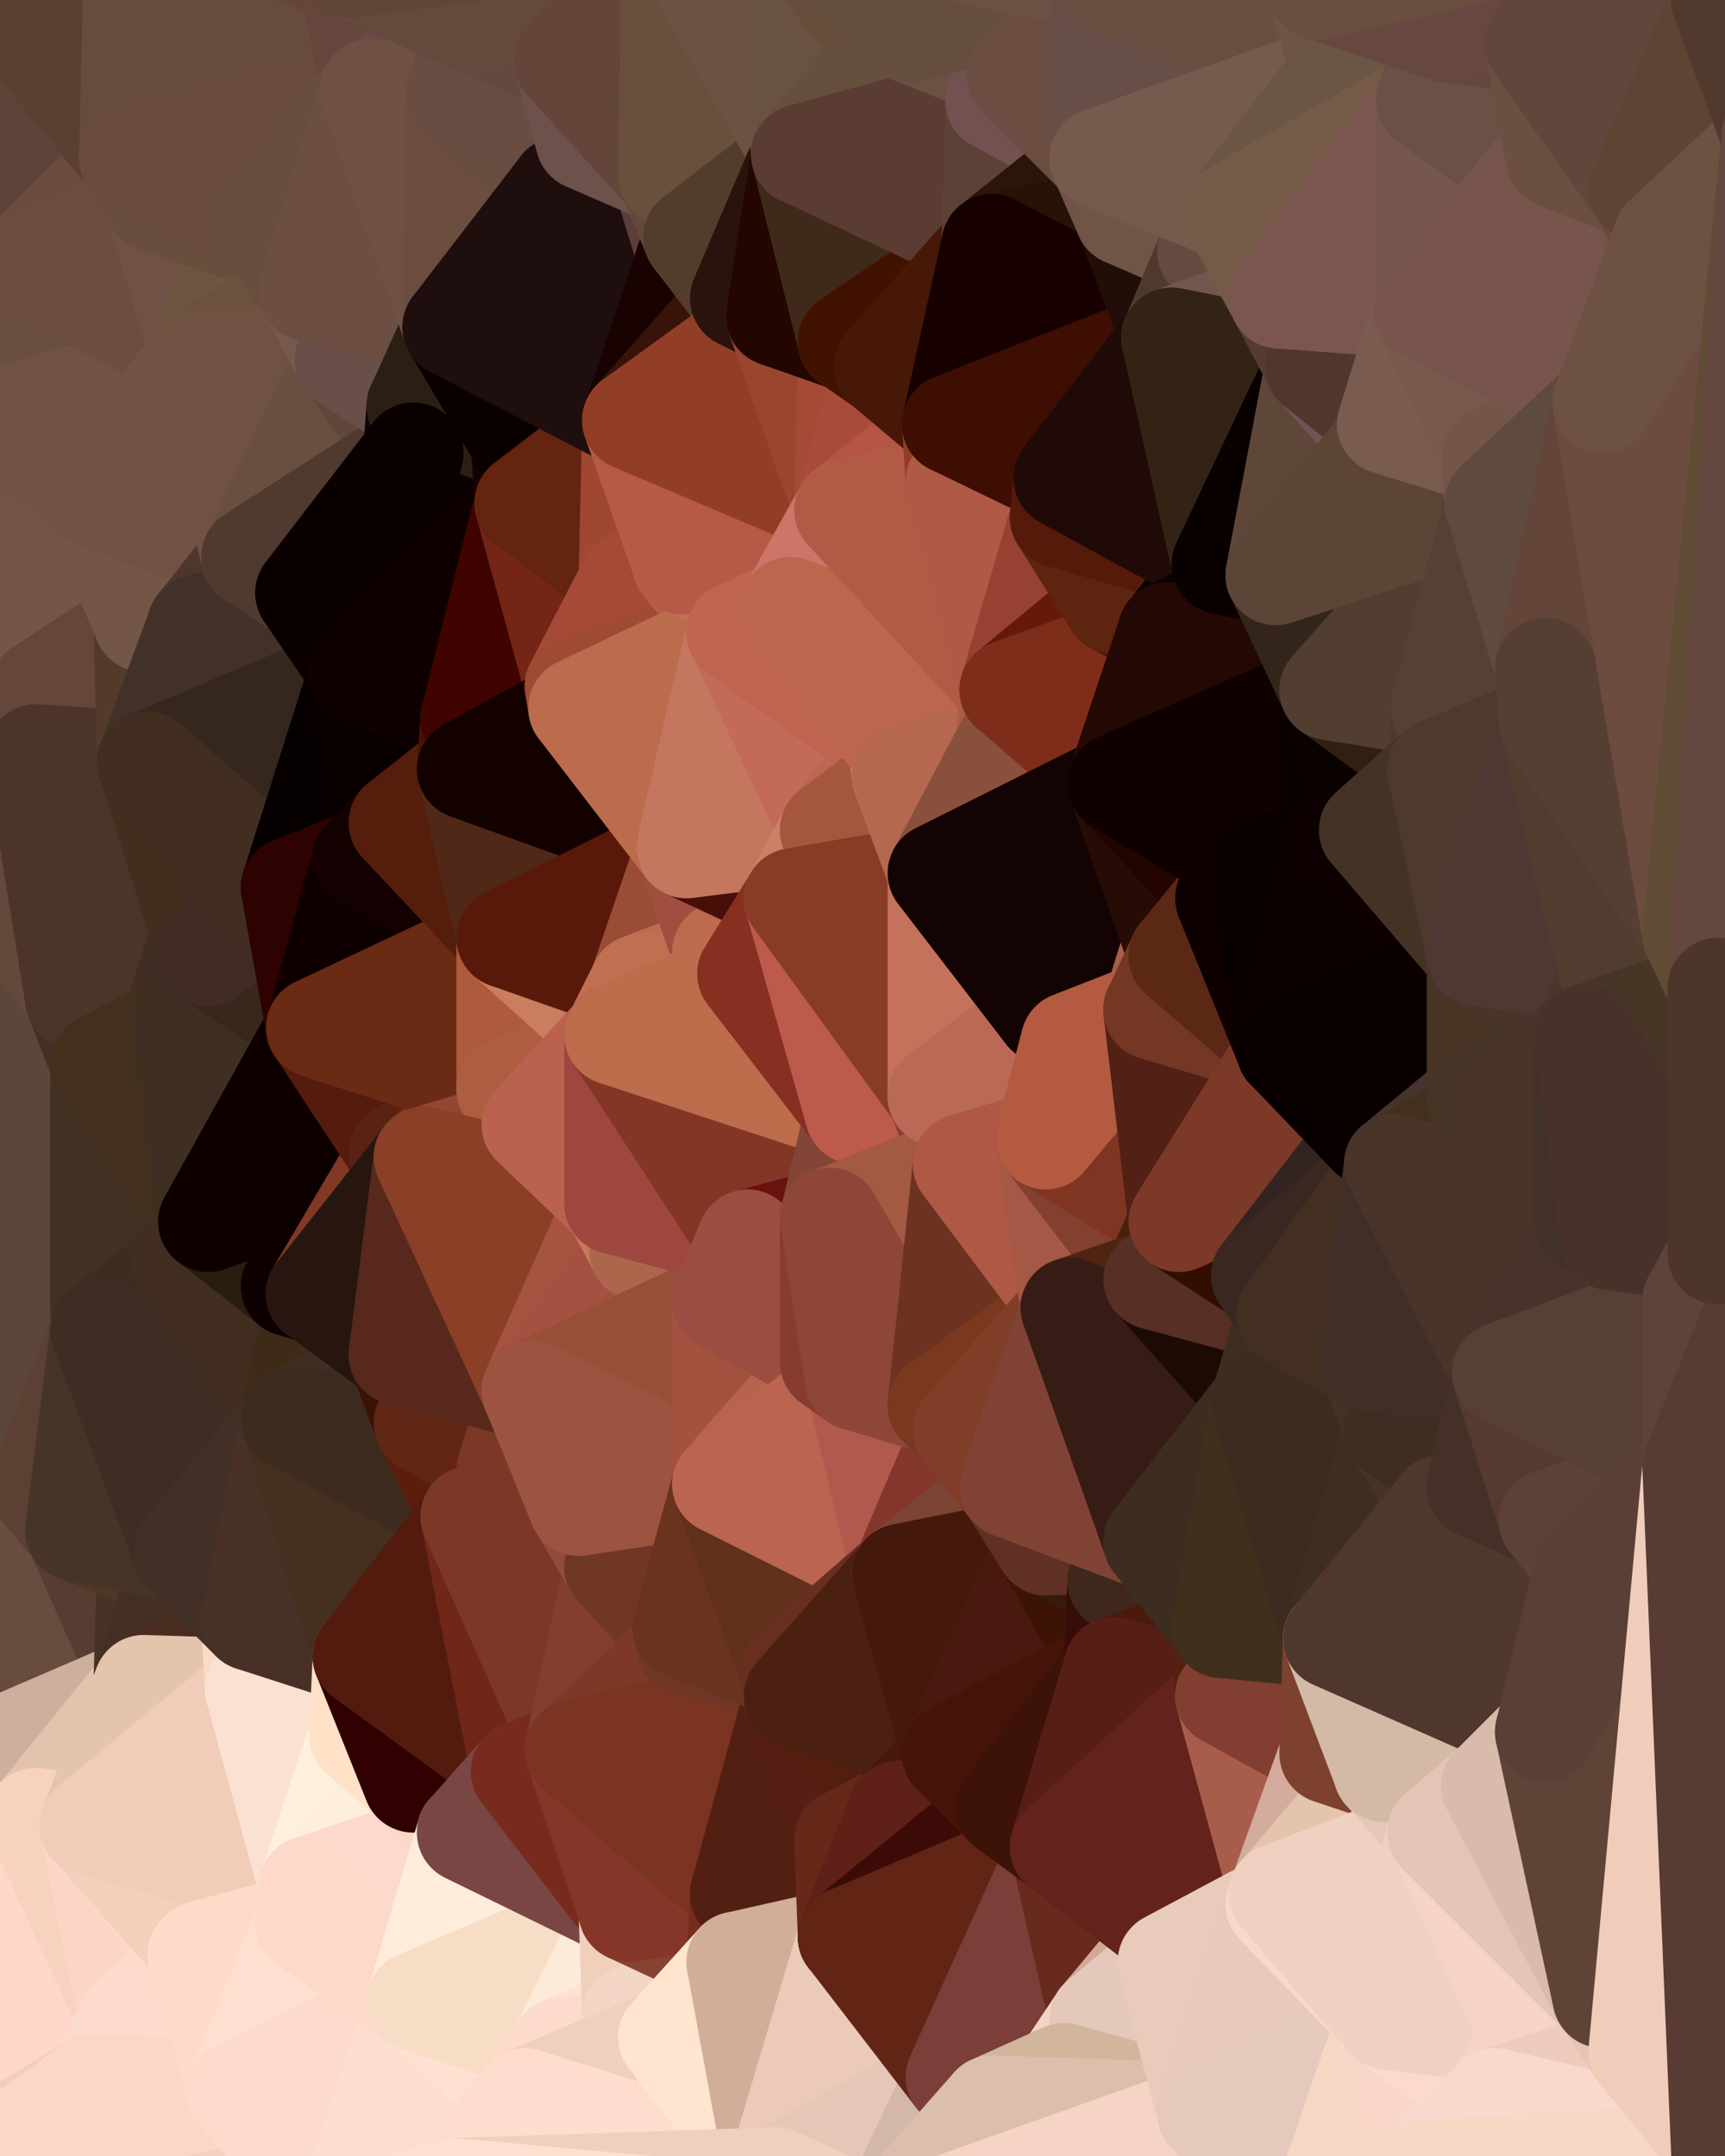 <?xml version="1.0" standalone="yes"?>
<svg width="480" height="600" xmlns="http://www.w3.org/2000/svg" version="1.1" ><polygon points="-34,148 -34,518 -18,222" fill="rgba(89, 63, 48, 1)" stroke="rgba(89, 63, 48, 1)" stroke-width="28" stroke-linejoin="round"/>
		<polygon points="-34,518 -18,444 -18,222" fill="rgba(102, 74, 63, 1)" stroke="rgba(102, 74, 63, 1)" stroke-width="28" stroke-linejoin="round"/>
		<polygon points="-19,204 -34,148 -18,222" fill="rgba(117, 85, 72, 1)" stroke="rgba(117, 85, 72, 1)" stroke-width="28" stroke-linejoin="round"/>
		<polygon points="-34,518 -19,500 -18,444" fill="rgba(205, 173, 162, 1)" stroke="rgba(205, 173, 162, 1)" stroke-width="28" stroke-linejoin="round"/>
		<polygon points="-4,118 -34,148 -3,130" fill="rgba(110, 84, 71, 1)" stroke="rgba(110, 84, 71, 1)" stroke-width="28" stroke-linejoin="round"/>
		<polygon points="-3,574 -34,518 0,599" fill="rgba(223, 190, 171, 1)" stroke="rgba(223, 190, 171, 1)" stroke-width="28" stroke-linejoin="round"/>
		<polygon points="-18,444 -19,500 -4,488" fill="rgba(104, 77, 68, 1)" stroke="rgba(104, 77, 68, 1)" stroke-width="28" stroke-linejoin="round"/>
		<polygon points="-34,148 -4,118 6,74" fill="rgba(107, 81, 68, 1)" stroke="rgba(107, 81, 68, 1)" stroke-width="28" stroke-linejoin="round"/>
		<polygon points="0,0 -34,148 6,74" fill="rgba(105, 76, 60, 1)" stroke="rgba(105, 76, 60, 1)" stroke-width="28" stroke-linejoin="round"/>
		<polygon points="-3,574 0,599 6,592" fill="rgba(214, 186, 165, 1)" stroke="rgba(214, 186, 165, 1)" stroke-width="28" stroke-linejoin="round"/>
		<polygon points="-4,488 -19,500 10,506" fill="rgba(206, 174, 151, 1)" stroke="rgba(206, 174, 151, 1)" stroke-width="28" stroke-linejoin="round"/>
		<polygon points="-19,204 -18,222 10,210" fill="rgba(107, 77, 67, 1)" stroke="rgba(107, 77, 67, 1)" stroke-width="28" stroke-linejoin="round"/>
		<polygon points="-19,204 10,210 11,192" fill="rgba(115, 83, 70, 1)" stroke="rgba(115, 83, 70, 1)" stroke-width="28" stroke-linejoin="round"/>
		<polygon points="-34,148 -19,204 11,192" fill="rgba(110, 78, 67, 1)" stroke="rgba(110, 78, 67, 1)" stroke-width="28" stroke-linejoin="round"/>
		<polygon points="-19,500 -34,518 10,506" fill="rgba(210, 178, 155, 1)" stroke="rgba(210, 178, 155, 1)" stroke-width="28" stroke-linejoin="round"/>
		<polygon points="11,414 -18,444 21,426" fill="rgba(101, 72, 64, 1)" stroke="rgba(101, 72, 64, 1)" stroke-width="28" stroke-linejoin="round"/>
		<polygon points="-3,574 6,592 26,580" fill="rgba(218, 185, 166, 1)" stroke="rgba(218, 185, 166, 1)" stroke-width="28" stroke-linejoin="round"/>
		<polygon points="-3,130 25,138 26,136" fill="rgba(113, 82, 62, 1)" stroke="rgba(113, 82, 62, 1)" stroke-width="28" stroke-linejoin="round"/>
		<polygon points="21,278 28,370 28,296" fill="rgba(75, 48, 39, 1)" stroke="rgba(75, 48, 39, 1)" stroke-width="28" stroke-linejoin="round"/>
		<polygon points="-18,444 11,414 28,370" fill="rgba(99, 71, 59, 1)" stroke="rgba(99, 71, 59, 1)" stroke-width="28" stroke-linejoin="round"/>
		<polygon points="21,278 -18,444 28,370" fill="rgba(96, 68, 57, 1)" stroke="rgba(96, 68, 57, 1)" stroke-width="28" stroke-linejoin="round"/>
		<polygon points="-4,118 -3,130 26,136" fill="rgba(108, 80, 68, 1)" stroke="rgba(108, 80, 68, 1)" stroke-width="28" stroke-linejoin="round"/>
		<polygon points="-3,130 11,192 25,138" fill="rgba(114, 84, 73, 1)" stroke="rgba(114, 84, 73, 1)" stroke-width="28" stroke-linejoin="round"/>
		<polygon points="-18,222 -18,444 21,278" fill="rgba(92, 70, 57, 1)" stroke="rgba(92, 70, 57, 1)" stroke-width="28" stroke-linejoin="round"/>
		<polygon points="-3,130 -34,148 11,192" fill="rgba(114, 84, 73, 1)" stroke="rgba(114, 84, 73, 1)" stroke-width="28" stroke-linejoin="round"/>
		<polygon points="-34,518 -3,574 10,506" fill="rgba(249, 214, 192, 1)" stroke="rgba(249, 214, 192, 1)" stroke-width="28" stroke-linejoin="round"/>
		<polygon points="0,0 6,74 36,44" fill="rgba(95, 67, 56, 1)" stroke="rgba(95, 67, 56, 1)" stroke-width="28" stroke-linejoin="round"/>
		<polygon points="-3,574 26,580 36,562" fill="rgba(252, 216, 202, 1)" stroke="rgba(252, 216, 202, 1)" stroke-width="28" stroke-linejoin="round"/>
		<polygon points="-18,444 -4,488 40,469" fill="rgba(102, 74, 62, 1)" stroke="rgba(102, 74, 62, 1)" stroke-width="28" stroke-linejoin="round"/>
		<polygon points="21,426 -18,444 40,469" fill="rgba(104, 76, 64, 1)" stroke="rgba(104, 76, 64, 1)" stroke-width="28" stroke-linejoin="round"/>
		<polygon points="25,138 11,192 40,173" fill="rgba(115, 85, 74, 1)" stroke="rgba(115, 85, 74, 1)" stroke-width="28" stroke-linejoin="round"/>
		<polygon points="36,44 6,74 43,56" fill="rgba(105, 75, 64, 1)" stroke="rgba(105, 75, 64, 1)" stroke-width="28" stroke-linejoin="round"/>
		<polygon points="11,192 10,210 41,212" fill="rgba(98, 72, 55, 1)" stroke="rgba(98, 72, 55, 1)" stroke-width="28" stroke-linejoin="round"/>
		<polygon points="21,426 40,469 41,434" fill="rgba(87, 60, 49, 1)" stroke="rgba(87, 60, 49, 1)" stroke-width="28" stroke-linejoin="round"/>
		<polygon points="-4,488 10,506 40,469" fill="rgba(206, 175, 157, 1)" stroke="rgba(206, 175, 157, 1)" stroke-width="28" stroke-linejoin="round"/>
		<polygon points="10,506 25,508 40,469" fill="rgba(226, 195, 174, 1)" stroke="rgba(226, 195, 174, 1)" stroke-width="28" stroke-linejoin="round"/>
		<polygon points="0,0 36,44 37,0" fill="rgba(91, 63, 49, 1)" stroke="rgba(91, 63, 49, 1)" stroke-width="28" stroke-linejoin="round"/>
		<polygon points="10,506 -3,574 36,562" fill="rgba(255, 214, 200, 1)" stroke="rgba(255, 214, 200, 1)" stroke-width="28" stroke-linejoin="round"/>
		<polygon points="25,508 10,506 36,562" fill="rgba(247, 210, 191, 1)" stroke="rgba(247, 210, 191, 1)" stroke-width="28" stroke-linejoin="round"/>
		<polygon points="10,210 -18,222 21,278" fill="rgba(99, 73, 60, 1)" stroke="rgba(99, 73, 60, 1)" stroke-width="28" stroke-linejoin="round"/>
		<polygon points="21,278 28,296 51,284" fill="rgba(70, 45, 38, 1)" stroke="rgba(70, 45, 38, 1)" stroke-width="28" stroke-linejoin="round"/>
		<polygon points="40,173 11,192 41,212" fill="rgba(100, 70, 59, 1)" stroke="rgba(100, 70, 59, 1)" stroke-width="28" stroke-linejoin="round"/>
		<polygon points="6,74 -4,118 56,99" fill="rgba(106, 78, 66, 1)" stroke="rgba(106, 78, 66, 1)" stroke-width="28" stroke-linejoin="round"/>
		<polygon points="-4,118 26,136 56,99" fill="rgba(112, 82, 71, 1)" stroke="rgba(112, 82, 71, 1)" stroke-width="28" stroke-linejoin="round"/>
		<polygon points="25,508 36,562 55,544" fill="rgba(252, 213, 198, 1)" stroke="rgba(252, 213, 198, 1)" stroke-width="28" stroke-linejoin="round"/>
		<polygon points="28,296 28,370 51,352" fill="rgba(66, 48, 34, 1)" stroke="rgba(66, 48, 34, 1)" stroke-width="28" stroke-linejoin="round"/>
		<polygon points="41,212 21,278 58,266" fill="rgba(66, 47, 40, 1)" stroke="rgba(66, 47, 40, 1)" stroke-width="28" stroke-linejoin="round"/>
		<polygon points="21,278 51,284 58,266" fill="rgba(64, 46, 36, 1)" stroke="rgba(64, 46, 36, 1)" stroke-width="28" stroke-linejoin="round"/>
		<polygon points="28,296 51,352 58,340" fill="rgba(65, 47, 33, 1)" stroke="rgba(65, 47, 33, 1)" stroke-width="28" stroke-linejoin="round"/>
		<polygon points="43,56 6,74 56,99" fill="rgba(107, 77, 66, 1)" stroke="rgba(107, 77, 66, 1)" stroke-width="28" stroke-linejoin="round"/>
		<polygon points="25,508 55,544 56,543" fill="rgba(250, 218, 195, 1)" stroke="rgba(250, 218, 195, 1)" stroke-width="28" stroke-linejoin="round"/>
		<polygon points="10,210 21,278 41,212" fill="rgba(76, 52, 40, 1)" stroke="rgba(76, 52, 40, 1)" stroke-width="28" stroke-linejoin="round"/>
		<polygon points="36,562 26,580 66,582" fill="rgba(251, 217, 205, 1)" stroke="rgba(251, 217, 205, 1)" stroke-width="28" stroke-linejoin="round"/>
		<polygon points="40,173 41,212 55,174" fill="rgba(84, 58, 43, 1)" stroke="rgba(84, 58, 43, 1)" stroke-width="28" stroke-linejoin="round"/>
		<polygon points="41,434 40,469 51,432" fill="rgba(70, 51, 37, 1)" stroke="rgba(70, 51, 37, 1)" stroke-width="28" stroke-linejoin="round"/>
		<polygon points="21,426 41,434 51,432" fill="rgba(78, 55, 37, 1)" stroke="rgba(78, 55, 37, 1)" stroke-width="28" stroke-linejoin="round"/>
		<polygon points="51,432 40,469 70,451" fill="rgba(67, 47, 36, 1)" stroke="rgba(67, 47, 36, 1)" stroke-width="28" stroke-linejoin="round"/>
		<polygon points="40,173 55,174 70,155" fill="rgba(95, 63, 50, 1)" stroke="rgba(95, 63, 50, 1)" stroke-width="28" stroke-linejoin="round"/>
		<polygon points="25,138 40,173 70,155" fill="rgba(115, 86, 70, 1)" stroke="rgba(115, 86, 70, 1)" stroke-width="28" stroke-linejoin="round"/>
		<polygon points="43,56 56,99 66,64" fill="rgba(111, 81, 70, 1)" stroke="rgba(111, 81, 70, 1)" stroke-width="28" stroke-linejoin="round"/>
		<polygon points="41,212 58,266 71,248" fill="rgba(65, 46, 31, 1)" stroke="rgba(65, 46, 31, 1)" stroke-width="28" stroke-linejoin="round"/>
		<polygon points="26,136 25,138 70,155" fill="rgba(112, 82, 71, 1)" stroke="rgba(112, 82, 71, 1)" stroke-width="28" stroke-linejoin="round"/>
		<polygon points="0,0 37,0 67,-29" fill="rgba(90, 62, 48, 1)" stroke="rgba(90, 62, 48, 1)" stroke-width="28" stroke-linejoin="round"/>
		<polygon points="11,414 21,426 28,370" fill="rgba(92, 64, 52, 1)" stroke="rgba(92, 64, 52, 1)" stroke-width="28" stroke-linejoin="round"/>
		<polygon points="70,451 40,469 71,470" fill="rgba(72, 44, 32, 1)" stroke="rgba(72, 44, 32, 1)" stroke-width="28" stroke-linejoin="round"/>
		<polygon points="55,544 36,562 66,582" fill="rgba(254, 218, 204, 1)" stroke="rgba(254, 218, 204, 1)" stroke-width="28" stroke-linejoin="round"/>
		<polygon points="51,284 28,296 58,340" fill="rgba(66, 47, 30, 1)" stroke="rgba(66, 47, 30, 1)" stroke-width="28" stroke-linejoin="round"/>
		<polygon points="28,370 21,426 51,432" fill="rgba(70, 52, 40, 1)" stroke="rgba(70, 52, 40, 1)" stroke-width="28" stroke-linejoin="round"/>
		<polygon points="58,340 51,352 81,358" fill="rgba(64, 47, 37, 1)" stroke="rgba(64, 47, 37, 1)" stroke-width="28" stroke-linejoin="round"/>
		<polygon points="51,352 28,370 81,395" fill="rgba(62, 44, 32, 1)" stroke="rgba(62, 44, 32, 1)" stroke-width="28" stroke-linejoin="round"/>
		<polygon points="28,370 51,432 81,395" fill="rgba(62, 45, 35, 1)" stroke="rgba(62, 45, 35, 1)" stroke-width="28" stroke-linejoin="round"/>
		<polygon points="56,99 26,136 70,155" fill="rgba(114, 82, 71, 1)" stroke="rgba(114, 82, 71, 1)" stroke-width="28" stroke-linejoin="round"/>
		<polygon points="56,543 85,535 86,525" fill="rgba(249, 214, 195, 1)" stroke="rgba(249, 214, 195, 1)" stroke-width="28" stroke-linejoin="round"/>
		<polygon points="66,64 56,99 86,81" fill="rgba(110, 85, 65, 1)" stroke="rgba(110, 85, 65, 1)" stroke-width="28" stroke-linejoin="round"/>
		<polygon points="73,62 66,64 86,81" fill="rgba(113, 84, 70, 1)" stroke="rgba(113, 84, 70, 1)" stroke-width="28" stroke-linejoin="round"/>
		<polygon points="70,155 55,174 85,165" fill="rgba(77, 55, 44, 1)" stroke="rgba(77, 55, 44, 1)" stroke-width="28" stroke-linejoin="round"/>
		<polygon points="40,469 25,508 71,470" fill="rgba(227, 197, 173, 1)" stroke="rgba(227, 197, 173, 1)" stroke-width="28" stroke-linejoin="round"/>
		<polygon points="58,266 51,284 88,286" fill="rgba(62, 45, 35, 1)" stroke="rgba(62, 45, 35, 1)" stroke-width="28" stroke-linejoin="round"/>
		<polygon points="25,508 56,543 86,525" fill="rgba(243, 208, 188, 1)" stroke="rgba(243, 208, 188, 1)" stroke-width="28" stroke-linejoin="round"/>
		<polygon points="71,470 25,508 86,525" fill="rgba(241, 204, 185, 1)" stroke="rgba(241, 204, 185, 1)" stroke-width="28" stroke-linejoin="round"/>
		<polygon points="51,352 81,395 81,358" fill="rgba(65, 46, 32, 1)" stroke="rgba(65, 46, 32, 1)" stroke-width="28" stroke-linejoin="round"/>
		<polygon points="36,44 43,56 73,62" fill="rgba(104, 76, 65, 1)" stroke="rgba(104, 76, 65, 1)" stroke-width="28" stroke-linejoin="round"/>
		<polygon points="43,56 66,64 73,62" fill="rgba(105, 78, 61, 1)" stroke="rgba(105, 78, 61, 1)" stroke-width="28" stroke-linejoin="round"/>
		<polygon points="56,543 55,544 66,582" fill="rgba(253, 220, 203, 1)" stroke="rgba(253, 220, 203, 1)" stroke-width="28" stroke-linejoin="round"/>
		<polygon points="6,592 0,599 26,580" fill="rgba(241, 206, 187, 1)" stroke="rgba(241, 206, 187, 1)" stroke-width="28" stroke-linejoin="round"/>
		<polygon points="86,81 56,99 96,100" fill="rgba(108, 81, 62, 1)" stroke="rgba(108, 81, 62, 1)" stroke-width="28" stroke-linejoin="round"/>
		<polygon points="67,-29 37,0 97,-9" fill="rgba(97, 65, 54, 1)" stroke="rgba(97, 65, 54, 1)" stroke-width="28" stroke-linejoin="round"/>
		<polygon points="66,582 0,599 96,618" fill="rgba(242, 209, 194, 1)" stroke="rgba(242, 209, 194, 1)" stroke-width="28" stroke-linejoin="round"/>
		<polygon points="81,358 81,395 88,360" fill="rgba(64, 45, 31, 1)" stroke="rgba(64, 45, 31, 1)" stroke-width="28" stroke-linejoin="round"/>
		<polygon points="51,284 58,340 88,286" fill="rgba(63, 47, 34, 1)" stroke="rgba(63, 47, 34, 1)" stroke-width="28" stroke-linejoin="round"/>
		<polygon points="81,247 58,266 88,286" fill="rgba(57, 39, 27, 1)" stroke="rgba(57, 39, 27, 1)" stroke-width="28" stroke-linejoin="round"/>
		<polygon points="71,248 58,266 81,247" fill="rgba(64, 44, 37, 1)" stroke="rgba(64, 44, 37, 1)" stroke-width="28" stroke-linejoin="round"/>
		<polygon points="26,580 0,599 66,582" fill="rgba(251, 216, 197, 1)" stroke="rgba(251, 216, 197, 1)" stroke-width="28" stroke-linejoin="round"/>
		<polygon points="85,165 55,174 100,187" fill="rgba(65, 47, 37, 1)" stroke="rgba(65, 47, 37, 1)" stroke-width="28" stroke-linejoin="round"/>
		<polygon points="70,451 71,470 101,461" fill="rgba(251, 218, 199, 1)" stroke="rgba(251, 218, 199, 1)" stroke-width="28" stroke-linejoin="round"/>
		<polygon points="56,543 66,582 85,535" fill="rgba(254, 219, 200, 1)" stroke="rgba(254, 219, 200, 1)" stroke-width="28" stroke-linejoin="round"/>
		<polygon points="97,-9 37,0 103,25" fill="rgba(101, 69, 58, 1)" stroke="rgba(101, 69, 58, 1)" stroke-width="28" stroke-linejoin="round"/>
		<polygon points="37,0 36,44 103,25" fill="rgba(103, 75, 61, 1)" stroke="rgba(103, 75, 61, 1)" stroke-width="28" stroke-linejoin="round"/>
		<polygon points="36,44 73,62 103,25" fill="rgba(105, 75, 64, 1)" stroke="rgba(105, 75, 64, 1)" stroke-width="28" stroke-linejoin="round"/>
		<polygon points="71,470 100,483 101,461" fill="rgba(254, 227, 210, 1)" stroke="rgba(254, 227, 210, 1)" stroke-width="28" stroke-linejoin="round"/>
		<polygon points="71,470 86,525 100,483" fill="rgba(251, 225, 210, 1)" stroke="rgba(251, 225, 210, 1)" stroke-width="28" stroke-linejoin="round"/>
		<polygon points="55,174 41,212 100,187" fill="rgba(66, 49, 41, 1)" stroke="rgba(66, 49, 41, 1)" stroke-width="28" stroke-linejoin="round"/>
		<polygon points="41,212 81,247 100,187" fill="rgba(53, 39, 30, 1)" stroke="rgba(53, 39, 30, 1)" stroke-width="28" stroke-linejoin="round"/>
		<polygon points="56,99 70,155 96,100" fill="rgba(111, 82, 66, 1)" stroke="rgba(111, 82, 66, 1)" stroke-width="28" stroke-linejoin="round"/>
		<polygon points="41,212 71,248 81,247" fill="rgba(65, 46, 32, 1)" stroke="rgba(65, 46, 32, 1)" stroke-width="28" stroke-linejoin="round"/>
		<polygon points="51,432 70,451 81,395" fill="rgba(66, 48, 38, 1)" stroke="rgba(66, 48, 38, 1)" stroke-width="28" stroke-linejoin="round"/>
		<polygon points="58,340 81,358 111,321" fill="rgba(41, 29, 15, 1)" stroke="rgba(41, 29, 15, 1)" stroke-width="28" stroke-linejoin="round"/>
		<polygon points="88,286 58,340 111,321" fill="rgba(15, 0, 0, 1)" stroke="rgba(15, 0, 0, 1)" stroke-width="28" stroke-linejoin="round"/>
		<polygon points="88,360 81,395 111,377" fill="rgba(61, 43, 23, 1)" stroke="rgba(61, 43, 23, 1)" stroke-width="28" stroke-linejoin="round"/>
		<polygon points="100,187 81,247 101,239" fill="rgba(6, 1, 0, 1)" stroke="rgba(6, 1, 0, 1)" stroke-width="28" stroke-linejoin="round"/>
		<polygon points="96,100 70,155 115,126" fill="rgba(105, 79, 64, 1)" stroke="rgba(105, 79, 64, 1)" stroke-width="28" stroke-linejoin="round"/>
		<polygon points="81,358 88,360 111,321" fill="rgba(13, 0, 0, 1)" stroke="rgba(13, 0, 0, 1)" stroke-width="28" stroke-linejoin="round"/>
		<polygon points="100,187 101,239 111,229" fill="rgba(8, 0, 0, 1)" stroke="rgba(8, 0, 0, 1)" stroke-width="28" stroke-linejoin="round"/>
		<polygon points="96,100 115,126 116,113" fill="rgba(97, 70, 59, 1)" stroke="rgba(97, 70, 59, 1)" stroke-width="28" stroke-linejoin="round"/>
		<polygon points="85,535 66,582 116,557" fill="rgba(255, 223, 208, 1)" stroke="rgba(255, 223, 208, 1)" stroke-width="28" stroke-linejoin="round"/>
		<polygon points="100,483 86,525 115,496" fill="rgba(255, 239, 222, 1)" stroke="rgba(255, 239, 222, 1)" stroke-width="28" stroke-linejoin="round"/>
		<polygon points="111,377 81,395 118,396" fill="rgba(64, 46, 34, 1)" stroke="rgba(64, 46, 34, 1)" stroke-width="28" stroke-linejoin="round"/>
		<polygon points="70,155 85,165 115,126" fill="rgba(80, 58, 47, 1)" stroke="rgba(80, 58, 47, 1)" stroke-width="28" stroke-linejoin="round"/>
		<polygon points="81,247 88,286 101,239" fill="rgba(45, 2, 0, 1)" stroke="rgba(45, 2, 0, 1)" stroke-width="28" stroke-linejoin="round"/>
		<polygon points="86,81 96,100 126,91" fill="rgba(117, 89, 75, 1)" stroke="rgba(117, 89, 75, 1)" stroke-width="28" stroke-linejoin="round"/>
		<polygon points="96,100 116,113 126,91" fill="rgba(106, 79, 72, 1)" stroke="rgba(106, 79, 72, 1)" stroke-width="28" stroke-linejoin="round"/>
		<polygon points="81,395 70,451 101,461" fill="rgba(72, 48, 38, 1)" stroke="rgba(72, 48, 38, 1)" stroke-width="28" stroke-linejoin="round"/>
		<polygon points="100,187 130,214 131,200" fill="rgba(14, 0, 0, 1)" stroke="rgba(14, 0, 0, 1)" stroke-width="28" stroke-linejoin="round"/>
		<polygon points="81,395 101,461 131,422" fill="rgba(69, 48, 31, 1)" stroke="rgba(69, 48, 31, 1)" stroke-width="28" stroke-linejoin="round"/>
		<polygon points="118,396 81,395 131,422" fill="rgba(61, 43, 31, 1)" stroke="rgba(61, 43, 31, 1)" stroke-width="28" stroke-linejoin="round"/>
		<polygon points="115,496 86,525 130,510" fill="rgba(254, 239, 220, 1)" stroke="rgba(254, 239, 220, 1)" stroke-width="28" stroke-linejoin="round"/>
		<polygon points="100,187 111,229 130,214" fill="rgba(9, 0, 0, 1)" stroke="rgba(9, 0, 0, 1)" stroke-width="28" stroke-linejoin="round"/>
		<polygon points="66,582 96,618 116,557" fill="rgba(252, 219, 204, 1)" stroke="rgba(252, 219, 204, 1)" stroke-width="28" stroke-linejoin="round"/>
		<polygon points="97,-9 103,25 133,7" fill="rgba(100, 70, 60, 1)" stroke="rgba(100, 70, 60, 1)" stroke-width="28" stroke-linejoin="round"/>
		<polygon points="103,25 127,26 133,7" fill="rgba(105, 76, 72, 1)" stroke="rgba(105, 76, 72, 1)" stroke-width="28" stroke-linejoin="round"/>
		<polygon points="86,525 116,557 130,510" fill="rgba(253, 217, 205, 1)" stroke="rgba(253, 217, 205, 1)" stroke-width="28" stroke-linejoin="round"/>
		<polygon points="116,557 96,618 126,609" fill="rgba(253, 221, 208, 1)" stroke="rgba(253, 221, 208, 1)" stroke-width="28" stroke-linejoin="round"/>
		<polygon points="111,321 88,360 118,322" fill="rgba(129, 57, 35, 1)" stroke="rgba(129, 57, 35, 1)" stroke-width="28" stroke-linejoin="round"/>
		<polygon points="86,525 85,535 116,557" fill="rgba(253, 217, 201, 1)" stroke="rgba(253, 217, 201, 1)" stroke-width="28" stroke-linejoin="round"/>
		<polygon points="73,62 86,81 103,25" fill="rgba(104, 78, 63, 1)" stroke="rgba(104, 78, 63, 1)" stroke-width="28" stroke-linejoin="round"/>
		<polygon points="118,396 131,422 141,409" fill="rgba(92, 29, 14, 1)" stroke="rgba(92, 29, 14, 1)" stroke-width="28" stroke-linejoin="round"/>
		<polygon points="88,286 111,321 141,303" fill="rgba(85, 27, 13, 1)" stroke="rgba(85, 27, 13, 1)" stroke-width="28" stroke-linejoin="round"/>
		<polygon points="111,321 118,322 141,303" fill="rgba(90, 34, 19, 1)" stroke="rgba(90, 34, 19, 1)" stroke-width="28" stroke-linejoin="round"/>
		<polygon points="101,239 88,286 141,261" fill="rgba(14, 0, 0, 1)" stroke="rgba(14, 0, 0, 1)" stroke-width="28" stroke-linejoin="round"/>
		<polygon points="111,229 101,239 141,261" fill="rgba(19, 1, 1, 1)" stroke="rgba(19, 1, 1, 1)" stroke-width="28" stroke-linejoin="round"/>
		<polygon points="88,360 111,377 118,322" fill="rgba(39, 22, 15, 1)" stroke="rgba(39, 22, 15, 1)" stroke-width="28" stroke-linejoin="round"/>
		<polygon points="115,496 130,510 145,493" fill="rgba(249, 216, 199, 1)" stroke="rgba(249, 216, 199, 1)" stroke-width="28" stroke-linejoin="round"/>
		<polygon points="116,113 115,126 145,123" fill="rgba(13, 3, 1, 1)" stroke="rgba(13, 3, 1, 1)" stroke-width="28" stroke-linejoin="round"/>
		<polygon points="101,461 100,483 115,496" fill="rgba(255, 225, 200, 1)" stroke="rgba(255, 225, 200, 1)" stroke-width="28" stroke-linejoin="round"/>
		<polygon points="145,123 115,126 146,140" fill="rgba(11, 1, 0, 1)" stroke="rgba(11, 1, 0, 1)" stroke-width="28" stroke-linejoin="round"/>
		<polygon points="116,557 126,609 146,584" fill="rgba(253, 221, 208, 1)" stroke="rgba(253, 221, 208, 1)" stroke-width="28" stroke-linejoin="round"/>
		<polygon points="103,25 86,81 126,91" fill="rgba(108, 78, 67, 1)" stroke="rgba(108, 78, 67, 1)" stroke-width="28" stroke-linejoin="round"/>
		<polygon points="141,303 118,322 148,313" fill="rgba(132, 54, 31, 1)" stroke="rgba(132, 54, 31, 1)" stroke-width="28" stroke-linejoin="round"/>
		<polygon points="111,377 118,396 148,387" fill="rgba(58, 18, 6, 1)" stroke="rgba(58, 18, 6, 1)" stroke-width="28" stroke-linejoin="round"/>
		<polygon points="118,396 141,409 148,387" fill="rgba(96, 39, 22, 1)" stroke="rgba(96, 39, 22, 1)" stroke-width="28" stroke-linejoin="round"/>
		<polygon points="115,126 100,187 146,140" fill="rgba(10, 0, 0, 1)" stroke="rgba(10, 0, 0, 1)" stroke-width="28" stroke-linejoin="round"/>
		<polygon points="101,461 115,496 145,493" fill="rgba(48, 1, 0, 1)" stroke="rgba(48, 1, 0, 1)" stroke-width="28" stroke-linejoin="round"/>
		<polygon points="126,91 116,113 145,123" fill="rgba(43, 31, 19, 1)" stroke="rgba(43, 31, 19, 1)" stroke-width="28" stroke-linejoin="round"/>
		<polygon points="141,261 88,286 141,303" fill="rgba(107, 42, 20, 1)" stroke="rgba(107, 42, 20, 1)" stroke-width="28" stroke-linejoin="round"/>
		<polygon points="103,25 126,91 127,26" fill="rgba(110, 81, 67, 1)" stroke="rgba(110, 81, 67, 1)" stroke-width="28" stroke-linejoin="round"/>
		<polygon points="85,165 100,187 115,126" fill="rgba(11, 0, 0, 1)" stroke="rgba(11, 0, 0, 1)" stroke-width="28" stroke-linejoin="round"/>
		<polygon points="116,557 146,584 156,570" fill="rgba(254, 225, 209, 1)" stroke="rgba(254, 225, 209, 1)" stroke-width="28" stroke-linejoin="round"/>
		<polygon points="127,26 126,91 156,52" fill="rgba(107, 78, 64, 1)" stroke="rgba(107, 78, 64, 1)" stroke-width="28" stroke-linejoin="round"/>
		<polygon points="133,7 127,26 157,17" fill="rgba(105, 75, 65, 1)" stroke="rgba(105, 75, 65, 1)" stroke-width="28" stroke-linejoin="round"/>
		<polygon points="100,187 131,200 146,140" fill="rgba(15, 1, 1, 1)" stroke="rgba(15, 1, 1, 1)" stroke-width="28" stroke-linejoin="round"/>
		<polygon points="130,214 111,229 141,261" fill="rgba(85, 29, 12, 1)" stroke="rgba(85, 29, 12, 1)" stroke-width="28" stroke-linejoin="round"/>
		<polygon points="141,409 131,422 161,419" fill="rgba(102, 35, 16, 1)" stroke="rgba(102, 35, 16, 1)" stroke-width="28" stroke-linejoin="round"/>
		<polygon points="160,191 131,200 161,197" fill="rgba(105, 40, 20, 1)" stroke="rgba(105, 40, 20, 1)" stroke-width="28" stroke-linejoin="round"/>
		<polygon points="127,26 156,52 163,39" fill="rgba(104, 76, 64, 1)" stroke="rgba(104, 76, 64, 1)" stroke-width="28" stroke-linejoin="round"/>
		<polygon points="157,17 127,26 163,39" fill="rgba(105, 77, 66, 1)" stroke="rgba(105, 77, 66, 1)" stroke-width="28" stroke-linejoin="round"/>
		<polygon points="131,200 130,214 161,197" fill="rgba(74, 18, 5, 1)" stroke="rgba(74, 18, 5, 1)" stroke-width="28" stroke-linejoin="round"/>
		<polygon points="146,140 131,200 160,191" fill="rgba(63, 3, 0, 1)" stroke="rgba(63, 3, 0, 1)" stroke-width="28" stroke-linejoin="round"/>
		<polygon points="148,313 118,322 171,335" fill="rgba(147, 70, 52, 1)" stroke="rgba(147, 70, 52, 1)" stroke-width="28" stroke-linejoin="round"/>
		<polygon points="161,419 131,422 171,436" fill="rgba(115, 49, 35, 1)" stroke="rgba(115, 49, 35, 1)" stroke-width="28" stroke-linejoin="round"/>
		<polygon points="141,261 141,303 171,288" fill="rgba(174, 91, 61, 1)" stroke="rgba(174, 91, 61, 1)" stroke-width="28" stroke-linejoin="round"/>
		<polygon points="141,303 148,313 171,288" fill="rgba(173, 94, 64, 1)" stroke="rgba(173, 94, 64, 1)" stroke-width="28" stroke-linejoin="round"/>
		<polygon points="148,387 141,409 161,419" fill="rgba(123, 56, 39, 1)" stroke="rgba(123, 56, 39, 1)" stroke-width="28" stroke-linejoin="round"/>
		<polygon points="118,322 111,377 148,387" fill="rgba(88, 40, 28, 1)" stroke="rgba(88, 40, 28, 1)" stroke-width="28" stroke-linejoin="round"/>
		<polygon points="131,422 101,461 145,493" fill="rgba(83, 27, 14, 1)" stroke="rgba(83, 27, 14, 1)" stroke-width="28" stroke-linejoin="round"/>
		<polygon points="130,510 116,557 175,532" fill="rgba(255, 236, 219, 1)" stroke="rgba(255, 236, 219, 1)" stroke-width="28" stroke-linejoin="round"/>
		<polygon points="146,140 160,191 175,162" fill="rgba(116, 37, 22, 1)" stroke="rgba(116, 37, 22, 1)" stroke-width="28" stroke-linejoin="round"/>
		<polygon points="118,322 148,387 171,335" fill="rgba(139, 63, 39, 1)" stroke="rgba(139, 63, 39, 1)" stroke-width="28" stroke-linejoin="round"/>
		<polygon points="131,422 145,493 160,487" fill="rgba(112, 39, 24, 1)" stroke="rgba(112, 39, 24, 1)" stroke-width="28" stroke-linejoin="round"/>
		<polygon points="116,557 156,570 175,532" fill="rgba(247, 221, 198, 1)" stroke="rgba(247, 221, 198, 1)" stroke-width="28" stroke-linejoin="round"/>
		<polygon points="131,422 160,487 171,436" fill="rgba(123, 56, 39, 1)" stroke="rgba(123, 56, 39, 1)" stroke-width="28" stroke-linejoin="round"/>
		<polygon points="171,335 148,387 178,348" fill="rgba(166, 84, 63, 1)" stroke="rgba(166, 84, 63, 1)" stroke-width="28" stroke-linejoin="round"/>
		<polygon points="141,261 171,288 178,274" fill="rgba(202, 125, 95, 1)" stroke="rgba(202, 125, 95, 1)" stroke-width="28" stroke-linejoin="round"/>
		<polygon points="145,123 146,140 176,117" fill="rgba(21, 2, 0, 1)" stroke="rgba(21, 2, 0, 1)" stroke-width="28" stroke-linejoin="round"/>
		<polygon points="126,91 145,123 176,117" fill="rgba(10, 0, 0, 1)" stroke="rgba(10, 0, 0, 1)" stroke-width="28" stroke-linejoin="round"/>
		<polygon points="175,532 156,570 176,561" fill="rgba(252, 235, 217, 1)" stroke="rgba(252, 235, 217, 1)" stroke-width="28" stroke-linejoin="round"/>
		<polygon points="145,493 130,510 175,532" fill="rgba(121, 70, 67, 1)" stroke="rgba(121, 70, 67, 1)" stroke-width="28" stroke-linejoin="round"/>
		<polygon points="160,487 145,493 175,532" fill="rgba(120, 42, 30, 1)" stroke="rgba(120, 42, 30, 1)" stroke-width="28" stroke-linejoin="round"/>
		<polygon points="163,39 156,52 186,49" fill="rgba(102, 75, 68, 1)" stroke="rgba(102, 75, 68, 1)" stroke-width="28" stroke-linejoin="round"/>
		<polygon points="133,7 157,17 187,-21" fill="rgba(99, 72, 63, 1)" stroke="rgba(99, 72, 63, 1)" stroke-width="28" stroke-linejoin="round"/>
		<polygon points="176,561 156,570 186,567" fill="rgba(254, 225, 209, 1)" stroke="rgba(254, 225, 209, 1)" stroke-width="28" stroke-linejoin="round"/>
		<polygon points="171,436 160,487 191,458" fill="rgba(130, 63, 47, 1)" stroke="rgba(130, 63, 47, 1)" stroke-width="28" stroke-linejoin="round"/>
		<polygon points="190,453 171,436 191,458" fill="rgba(114, 55, 37, 1)" stroke="rgba(114, 55, 37, 1)" stroke-width="28" stroke-linejoin="round"/>
		<polygon points="130,214 141,261 191,236" fill="rgba(79, 40, 23, 1)" stroke="rgba(79, 40, 23, 1)" stroke-width="28" stroke-linejoin="round"/>
		<polygon points="161,197 130,214 191,236" fill="rgba(19, 1, 0, 1)" stroke="rgba(19, 1, 0, 1)" stroke-width="28" stroke-linejoin="round"/>
		<polygon points="146,140 175,162 176,117" fill="rgba(101, 36, 16, 1)" stroke="rgba(101, 36, 16, 1)" stroke-width="28" stroke-linejoin="round"/>
		<polygon points="156,52 176,117 193,66" fill="rgba(12, 3, 0, 1)" stroke="rgba(12, 3, 0, 1)" stroke-width="28" stroke-linejoin="round"/>
		<polygon points="186,49 156,52 193,66" fill="rgba(91, 62, 58, 1)" stroke="rgba(91, 62, 58, 1)" stroke-width="28" stroke-linejoin="round"/>
		<polygon points="141,261 178,274 191,236" fill="rgba(88, 25, 10, 1)" stroke="rgba(88, 25, 10, 1)" stroke-width="28" stroke-linejoin="round"/>
		<polygon points="176,117 175,162 190,157" fill="rgba(159, 71, 49, 1)" stroke="rgba(159, 71, 49, 1)" stroke-width="28" stroke-linejoin="round"/>
		<polygon points="97,-9 133,7 187,-21" fill="rgba(101, 73, 61, 1)" stroke="rgba(101, 73, 61, 1)" stroke-width="28" stroke-linejoin="round"/>
		<polygon points="156,52 126,91 176,117" fill="rgba(30, 14, 14, 1)" stroke="rgba(30, 14, 14, 1)" stroke-width="28" stroke-linejoin="round"/>
		<polygon points="171,288 148,313 171,335" fill="rgba(186, 97, 79, 1)" stroke="rgba(186, 97, 79, 1)" stroke-width="28" stroke-linejoin="round"/>
		<polygon points="191,236 178,274 201,265" fill="rgba(154, 76, 54, 1)" stroke="rgba(154, 76, 54, 1)" stroke-width="28" stroke-linejoin="round"/>
		<polygon points="161,419 171,436 201,413" fill="rgba(145, 76, 60, 1)" stroke="rgba(145, 76, 60, 1)" stroke-width="28" stroke-linejoin="round"/>
		<polygon points="156,570 146,584 186,567" fill="rgba(252, 219, 204, 1)" stroke="rgba(252, 219, 204, 1)" stroke-width="28" stroke-linejoin="round"/>
		<polygon points="190,157 175,162 205,176" fill="rgba(167, 77, 53, 1)" stroke="rgba(167, 77, 53, 1)" stroke-width="28" stroke-linejoin="round"/>
		<polygon points="175,532 176,561 205,546" fill="rgba(240, 208, 187, 1)" stroke="rgba(240, 208, 187, 1)" stroke-width="28" stroke-linejoin="round"/>
		<polygon points="176,561 186,567 205,546" fill="rgba(243, 214, 198, 1)" stroke="rgba(243, 214, 198, 1)" stroke-width="28" stroke-linejoin="round"/>
		<polygon points="178,348 148,387 201,362" fill="rgba(164, 81, 67, 1)" stroke="rgba(164, 81, 67, 1)" stroke-width="28" stroke-linejoin="round"/>
		<polygon points="193,66 176,117 206,83" fill="rgba(24, 3, 2, 1)" stroke="rgba(24, 3, 2, 1)" stroke-width="28" stroke-linejoin="round"/>
		<polygon points="175,162 160,191 205,176" fill="rgba(165, 74, 55, 1)" stroke="rgba(165, 74, 55, 1)" stroke-width="28" stroke-linejoin="round"/>
		<polygon points="201,265 178,274 208,271" fill="rgba(188, 109, 78, 1)" stroke="rgba(188, 109, 78, 1)" stroke-width="28" stroke-linejoin="round"/>
		<polygon points="171,335 178,348 208,345" fill="rgba(195, 119, 95, 1)" stroke="rgba(195, 119, 95, 1)" stroke-width="28" stroke-linejoin="round"/>
		<polygon points="178,348 201,362 208,345" fill="rgba(172, 102, 76, 1)" stroke="rgba(172, 102, 76, 1)" stroke-width="28" stroke-linejoin="round"/>
		<polygon points="175,532 205,546 206,527" fill="rgba(134, 67, 48, 1)" stroke="rgba(134, 67, 48, 1)" stroke-width="28" stroke-linejoin="round"/>
		<polygon points="160,191 161,197 205,176" fill="rgba(159, 75, 51, 1)" stroke="rgba(159, 75, 51, 1)" stroke-width="28" stroke-linejoin="round"/>
		<polygon points="148,387 201,413 201,362" fill="rgba(151, 79, 55, 1)" stroke="rgba(151, 79, 55, 1)" stroke-width="28" stroke-linejoin="round"/>
		<polygon points="171,436 190,453 201,413" fill="rgba(112, 55, 38, 1)" stroke="rgba(112, 55, 38, 1)" stroke-width="28" stroke-linejoin="round"/>
		<polygon points="148,387 161,419 201,413" fill="rgba(156, 83, 64, 1)" stroke="rgba(156, 83, 64, 1)" stroke-width="28" stroke-linejoin="round"/>
		<polygon points="157,17 163,39 186,49" fill="rgba(110, 81, 75, 1)" stroke="rgba(110, 81, 75, 1)" stroke-width="28" stroke-linejoin="round"/>
		<polygon points="186,567 146,584 216,606" fill="rgba(239, 208, 188, 1)" stroke="rgba(239, 208, 188, 1)" stroke-width="28" stroke-linejoin="round"/>
		<polygon points="146,584 126,609 216,606" fill="rgba(254, 221, 206, 1)" stroke="rgba(254, 221, 206, 1)" stroke-width="28" stroke-linejoin="round"/>
		<polygon points="178,274 171,288 208,271" fill="rgba(192, 111, 81, 1)" stroke="rgba(192, 111, 81, 1)" stroke-width="28" stroke-linejoin="round"/>
		<polygon points="160,487 175,532 206,527" fill="rgba(133, 54, 41, 1)" stroke="rgba(133, 54, 41, 1)" stroke-width="28" stroke-linejoin="round"/>
		<polygon points="220,465 191,458 221,472" fill="rgba(124, 58, 44, 1)" stroke="rgba(124, 58, 44, 1)" stroke-width="28" stroke-linejoin="round"/>
		<polygon points="191,236 201,265 221,250" fill="rgba(160, 78, 64, 1)" stroke="rgba(160, 78, 64, 1)" stroke-width="28" stroke-linejoin="round"/>
		<polygon points="67,-29 97,-9 187,-21" fill="rgba(97, 70, 53, 1)" stroke="rgba(97, 70, 53, 1)" stroke-width="28" stroke-linejoin="round"/>
		<polygon points="186,49 193,66 223,43" fill="rgba(99, 72, 61, 1)" stroke="rgba(99, 72, 61, 1)" stroke-width="28" stroke-linejoin="round"/>
		<polygon points="191,458 160,487 221,472" fill="rgba(125, 56, 40, 1)" stroke="rgba(125, 56, 40, 1)" stroke-width="28" stroke-linejoin="round"/>
		<polygon points="160,487 206,527 221,472" fill="rgba(123, 52, 34, 1)" stroke="rgba(123, 52, 34, 1)" stroke-width="28" stroke-linejoin="round"/>
		<polygon points="201,265 208,271 221,250" fill="rgba(188, 107, 78, 1)" stroke="rgba(188, 107, 78, 1)" stroke-width="28" stroke-linejoin="round"/>
		<polygon points="190,453 191,458 220,465" fill="rgba(112, 55, 38, 1)" stroke="rgba(112, 55, 38, 1)" stroke-width="28" stroke-linejoin="round"/>
		<polygon points="190,157 205,176 220,169" fill="rgba(183, 92, 71, 1)" stroke="rgba(183, 92, 71, 1)" stroke-width="28" stroke-linejoin="round"/>
		<polygon points="206,83 176,117 216,88" fill="rgba(56, 19, 10, 1)" stroke="rgba(56, 19, 10, 1)" stroke-width="28" stroke-linejoin="round"/>
		<polygon points="161,197 191,236 205,176" fill="rgba(187, 108, 77, 1)" stroke="rgba(187, 108, 77, 1)" stroke-width="28" stroke-linejoin="round"/>
		<polygon points="157,17 186,49 187,-21" fill="rgba(99, 69, 58, 1)" stroke="rgba(99, 69, 58, 1)" stroke-width="28" stroke-linejoin="round"/>
		<polygon points="191,236 221,250 231,231" fill="rgba(72, 15, 8, 1)" stroke="rgba(72, 15, 8, 1)" stroke-width="28" stroke-linejoin="round"/>
		<polygon points="201,362 201,413 231,379" fill="rgba(164, 81, 63, 1)" stroke="rgba(164, 81, 63, 1)" stroke-width="28" stroke-linejoin="round"/>
		<polygon points="171,288 171,335 208,345" fill="rgba(159, 70, 62, 1)" stroke="rgba(159, 70, 62, 1)" stroke-width="28" stroke-linejoin="round"/>
		<polygon points="190,157 220,169 235,142" fill="rgba(199, 110, 92, 1)" stroke="rgba(199, 110, 92, 1)" stroke-width="28" stroke-linejoin="round"/>
		<polygon points="206,527 205,546 236,539" fill="rgba(117, 44, 27, 1)" stroke="rgba(117, 44, 27, 1)" stroke-width="28" stroke-linejoin="round"/>
		<polygon points="176,117 190,157 235,142" fill="rgba(182, 89, 71, 1)" stroke="rgba(182, 89, 71, 1)" stroke-width="28" stroke-linejoin="round"/>
		<polygon points="187,-21 186,49 223,43" fill="rgba(105, 80, 60, 1)" stroke="rgba(105, 80, 60, 1)" stroke-width="28" stroke-linejoin="round"/>
		<polygon points="193,66 206,83 223,43" fill="rgba(82, 61, 44, 1)" stroke="rgba(82, 61, 44, 1)" stroke-width="28" stroke-linejoin="round"/>
		<polygon points="231,379 201,413 238,384" fill="rgba(184, 99, 78, 1)" stroke="rgba(184, 99, 78, 1)" stroke-width="28" stroke-linejoin="round"/>
		<polygon points="208,345 231,339 238,310" fill="rgba(195, 124, 96, 1)" stroke="rgba(195, 124, 96, 1)" stroke-width="28" stroke-linejoin="round"/>
		<polygon points="171,288 208,345 238,310" fill="rgba(131, 54, 38, 1)" stroke="rgba(131, 54, 38, 1)" stroke-width="28" stroke-linejoin="round"/>
		<polygon points="208,271 171,288 238,310" fill="rgba(189, 109, 76, 1)" stroke="rgba(189, 109, 76, 1)" stroke-width="28" stroke-linejoin="round"/>
		<polygon points="235,512 206,527 236,539" fill="rgba(99, 31, 22, 1)" stroke="rgba(99, 31, 22, 1)" stroke-width="28" stroke-linejoin="round"/>
		<polygon points="216,88 176,117 235,142" fill="rgba(146, 62, 38, 1)" stroke="rgba(146, 62, 38, 1)" stroke-width="28" stroke-linejoin="round"/>
		<polygon points="221,472 206,527 235,512" fill="rgba(83, 31, 18, 1)" stroke="rgba(83, 31, 18, 1)" stroke-width="28" stroke-linejoin="round"/>
		<polygon points="205,176 191,236 231,231" fill="rgba(196, 118, 95, 1)" stroke="rgba(196, 118, 95, 1)" stroke-width="28" stroke-linejoin="round"/>
		<polygon points="208,345 231,379 231,339" fill="rgba(106, 18, 16, 1)" stroke="rgba(106, 18, 16, 1)" stroke-width="28" stroke-linejoin="round"/>
		<polygon points="208,345 201,362 231,379" fill="rgba(155, 77, 65, 1)" stroke="rgba(155, 77, 65, 1)" stroke-width="28" stroke-linejoin="round"/>
		<polygon points="217,-24 187,-21 223,43" fill="rgba(109, 81, 69, 1)" stroke="rgba(109, 81, 69, 1)" stroke-width="28" stroke-linejoin="round"/>
		<polygon points="206,83 216,88 223,43" fill="rgba(42, 19, 13, 1)" stroke="rgba(42, 19, 13, 1)" stroke-width="28" stroke-linejoin="round"/>
		<polygon points="201,413 190,453 220,465" fill="rgba(106, 51, 30, 1)" stroke="rgba(106, 51, 30, 1)" stroke-width="28" stroke-linejoin="round"/>
		<polygon points="216,88 235,142 236,95" fill="rgba(154, 69, 48, 1)" stroke="rgba(154, 69, 48, 1)" stroke-width="28" stroke-linejoin="round"/>
		<polygon points="205,546 186,567 216,606" fill="rgba(255, 228, 207, 1)" stroke="rgba(255, 228, 207, 1)" stroke-width="28" stroke-linejoin="round"/>
		<polygon points="217,-24 223,43 247,14" fill="rgba(105, 82, 68, 1)" stroke="rgba(105, 82, 68, 1)" stroke-width="28" stroke-linejoin="round"/>
		<polygon points="205,176 231,231 250,208" fill="rgba(195, 106, 90, 1)" stroke="rgba(195, 106, 90, 1)" stroke-width="28" stroke-linejoin="round"/>
		<polygon points="250,208 231,231 251,216" fill="rgba(189, 102, 85, 1)" stroke="rgba(189, 102, 85, 1)" stroke-width="28" stroke-linejoin="round"/>
		<polygon points="201,413 220,465 251,438" fill="rgba(96, 48, 26, 1)" stroke="rgba(96, 48, 26, 1)" stroke-width="28" stroke-linejoin="round"/>
		<polygon points="220,169 205,176 250,208" fill="rgba(191, 100, 79, 1)" stroke="rgba(191, 100, 79, 1)" stroke-width="28" stroke-linejoin="round"/>
		<polygon points="236,95 235,142 246,102" fill="rgba(165, 74, 55, 1)" stroke="rgba(165, 74, 55, 1)" stroke-width="28" stroke-linejoin="round"/>
		<polygon points="217,-24 247,14 253,9" fill="rgba(104, 77, 58, 1)" stroke="rgba(104, 77, 58, 1)" stroke-width="28" stroke-linejoin="round"/>
		<polygon points="221,472 235,512 250,504" fill="rgba(85, 31, 21, 1)" stroke="rgba(85, 31, 21, 1)" stroke-width="28" stroke-linejoin="round"/>
		<polygon points="231,231 221,250 261,243" fill="rgba(204, 128, 102, 1)" stroke="rgba(204, 128, 102, 1)" stroke-width="28" stroke-linejoin="round"/>
		<polygon points="251,216 231,231 261,243" fill="rgba(164, 87, 61, 1)" stroke="rgba(164, 87, 61, 1)" stroke-width="28" stroke-linejoin="round"/>
		<polygon points="238,384 201,413 251,438" fill="rgba(187, 100, 81, 1)" stroke="rgba(187, 100, 81, 1)" stroke-width="28" stroke-linejoin="round"/>
		<polygon points="205,546 216,606 236,539" fill="rgba(209, 174, 154, 1)" stroke="rgba(209, 174, 154, 1)" stroke-width="28" stroke-linejoin="round"/>
		<polygon points="223,43 216,88 236,95" fill="rgba(36, 6, 0, 1)" stroke="rgba(36, 6, 0, 1)" stroke-width="28" stroke-linejoin="round"/>
		<polygon points="246,102 235,142 265,118" fill="rgba(168, 75, 58, 1)" stroke="rgba(168, 75, 58, 1)" stroke-width="28" stroke-linejoin="round"/>
		<polygon points="221,472 250,504 265,488" fill="rgba(83, 30, 16, 1)" stroke="rgba(83, 30, 16, 1)" stroke-width="28" stroke-linejoin="round"/>
		<polygon points="236,539 216,606 266,578" fill="rgba(235, 202, 185, 1)" stroke="rgba(235, 202, 185, 1)" stroke-width="28" stroke-linejoin="round"/>
		<polygon points="265,118 235,142 266,134" fill="rgba(181, 85, 69, 1)" stroke="rgba(181, 85, 69, 1)" stroke-width="28" stroke-linejoin="round"/>
		<polygon points="261,391 251,438 268,398" fill="rgba(164, 77, 68, 1)" stroke="rgba(164, 77, 68, 1)" stroke-width="28" stroke-linejoin="round"/>
		<polygon points="238,310 231,339 268,324" fill="rgba(131, 69, 56, 1)" stroke="rgba(131, 69, 56, 1)" stroke-width="28" stroke-linejoin="round"/>
		<polygon points="261,305 238,310 268,324" fill="rgba(59, 11, 1, 1)" stroke="rgba(59, 11, 1, 1)" stroke-width="28" stroke-linejoin="round"/>
		<polygon points="216,606 246,620 266,578" fill="rgba(228, 199, 183, 1)" stroke="rgba(228, 199, 183, 1)" stroke-width="28" stroke-linejoin="round"/>
		<polygon points="238,384 251,438 261,391" fill="rgba(177, 89, 77, 1)" stroke="rgba(177, 89, 77, 1)" stroke-width="28" stroke-linejoin="round"/>
		<polygon points="220,465 221,472 251,438" fill="rgba(104, 46, 32, 1)" stroke="rgba(104, 46, 32, 1)" stroke-width="28" stroke-linejoin="round"/>
		<polygon points="235,512 236,539 250,504" fill="rgba(102, 40, 25, 1)" stroke="rgba(102, 40, 25, 1)" stroke-width="28" stroke-linejoin="round"/>
		<polygon points="221,250 208,271 238,310" fill="rgba(135, 47, 33, 1)" stroke="rgba(135, 47, 33, 1)" stroke-width="28" stroke-linejoin="round"/>
		<polygon points="223,43 236,95 276,68" fill="rgba(63, 41, 27, 1)" stroke="rgba(63, 41, 27, 1)" stroke-width="28" stroke-linejoin="round"/>
		<polygon points="251,438 221,472 265,488" fill="rgba(75, 32, 16, 1)" stroke="rgba(75, 32, 16, 1)" stroke-width="28" stroke-linejoin="round"/>
		<polygon points="221,250 238,310 261,305" fill="rgba(188, 90, 77, 1)" stroke="rgba(188, 90, 77, 1)" stroke-width="28" stroke-linejoin="round"/>
		<polygon points="253,9 247,14 277,28" fill="rgba(105, 82, 66, 1)" stroke="rgba(105, 82, 66, 1)" stroke-width="28" stroke-linejoin="round"/>
		<polygon points="236,95 246,102 276,68" fill="rgba(66, 18, 0, 1)" stroke="rgba(66, 18, 0, 1)" stroke-width="28" stroke-linejoin="round"/>
		<polygon points="231,339 231,379 238,384" fill="rgba(136, 59, 49, 1)" stroke="rgba(136, 59, 49, 1)" stroke-width="28" stroke-linejoin="round"/>
		<polygon points="250,208 251,216 280,207" fill="rgba(204, 119, 98, 1)" stroke="rgba(204, 119, 98, 1)" stroke-width="28" stroke-linejoin="round"/>
		<polygon points="265,488 250,504 280,503" fill="rgba(72, 24, 10, 1)" stroke="rgba(72, 24, 10, 1)" stroke-width="28" stroke-linejoin="round"/>
		<polygon points="247,14 223,43 277,28" fill="rgba(102, 79, 61, 1)" stroke="rgba(102, 79, 61, 1)" stroke-width="28" stroke-linejoin="round"/>
		<polygon points="266,578 246,620 276,586" fill="rgba(211, 183, 171, 1)" stroke="rgba(211, 183, 171, 1)" stroke-width="28" stroke-linejoin="round"/>
		<polygon points="261,243 221,250 261,305" fill="rgba(136, 60, 37, 1)" stroke="rgba(136, 60, 37, 1)" stroke-width="28" stroke-linejoin="round"/>
		<polygon points="250,208 280,207 281,192" fill="rgba(197, 110, 90, 1)" stroke="rgba(197, 110, 90, 1)" stroke-width="28" stroke-linejoin="round"/>
		<polygon points="268,398 251,438 281,414" fill="rgba(132, 54, 44, 1)" stroke="rgba(132, 54, 44, 1)" stroke-width="28" stroke-linejoin="round"/>
		<polygon points="253,9 277,28 283,21" fill="rgba(106, 76, 65, 1)" stroke="rgba(106, 76, 65, 1)" stroke-width="28" stroke-linejoin="round"/>
		<polygon points="235,142 220,169 281,192" fill="rgba(206, 116, 105, 1)" stroke="rgba(206, 116, 105, 1)" stroke-width="28" stroke-linejoin="round"/>
		<polygon points="220,169 250,208 281,192" fill="rgba(188, 102, 77, 1)" stroke="rgba(188, 102, 77, 1)" stroke-width="28" stroke-linejoin="round"/>
		<polygon points="251,216 261,243 280,207" fill="rgba(181, 103, 80, 1)" stroke="rgba(181, 103, 80, 1)" stroke-width="28" stroke-linejoin="round"/>
		<polygon points="223,43 276,68 277,28" fill="rgba(90, 60, 50, 1)" stroke="rgba(90, 60, 50, 1)" stroke-width="28" stroke-linejoin="round"/>
		<polygon points="261,243 261,305 291,282" fill="rgba(196, 114, 92, 1)" stroke="rgba(196, 114, 92, 1)" stroke-width="28" stroke-linejoin="round"/>
		<polygon points="261,305 268,324 291,317" fill="rgba(146, 59, 52, 1)" stroke="rgba(146, 59, 52, 1)" stroke-width="28" stroke-linejoin="round"/>
		<polygon points="281,414 251,438 291,430" fill="rgba(124, 68, 53, 1)" stroke="rgba(124, 68, 53, 1)" stroke-width="28" stroke-linejoin="round"/>
		<polygon points="266,134 235,142 281,192" fill="rgba(178, 90, 70, 1)" stroke="rgba(178, 90, 70, 1)" stroke-width="28" stroke-linejoin="round"/>
		<polygon points="231,339 261,391 268,324" fill="rgba(164, 89, 66, 1)" stroke="rgba(164, 89, 66, 1)" stroke-width="28" stroke-linejoin="round"/>
		<polygon points="231,339 238,384 261,391" fill="rgba(142, 70, 56, 1)" stroke="rgba(142, 70, 56, 1)" stroke-width="28" stroke-linejoin="round"/>
		<polygon points="246,102 265,118 276,68" fill="rgba(71, 24, 8, 1)" stroke="rgba(71, 24, 8, 1)" stroke-width="28" stroke-linejoin="round"/>
		<polygon points="265,118 266,134 296,133" fill="rgba(147, 58, 40, 1)" stroke="rgba(147, 58, 40, 1)" stroke-width="28" stroke-linejoin="round"/>
		<polygon points="266,134 295,144 296,133" fill="rgba(155, 72, 56, 1)" stroke="rgba(155, 72, 56, 1)" stroke-width="28" stroke-linejoin="round"/>
		<polygon points="266,578 276,586 296,577" fill="rgba(255, 224, 206, 1)" stroke="rgba(255, 224, 206, 1)" stroke-width="28" stroke-linejoin="round"/>
		<polygon points="250,504 236,539 280,503" fill="rgba(95, 32, 23, 1)" stroke="rgba(95, 32, 23, 1)" stroke-width="28" stroke-linejoin="round"/>
		<polygon points="268,324 261,391 298,364" fill="rgba(109, 50, 34, 1)" stroke="rgba(109, 50, 34, 1)" stroke-width="28" stroke-linejoin="round"/>
		<polygon points="261,391 268,398 298,364" fill="rgba(122, 56, 30, 1)" stroke="rgba(122, 56, 30, 1)" stroke-width="28" stroke-linejoin="round"/>
		<polygon points="261,305 291,317 298,290" fill="rgba(190, 108, 87, 1)" stroke="rgba(190, 108, 87, 1)" stroke-width="28" stroke-linejoin="round"/>
		<polygon points="291,282 261,305 298,290" fill="rgba(186, 105, 86, 1)" stroke="rgba(186, 105, 86, 1)" stroke-width="28" stroke-linejoin="round"/>
		<polygon points="280,503 236,539 295,514" fill="rgba(60, 11, 7, 1)" stroke="rgba(60, 11, 7, 1)" stroke-width="28" stroke-linejoin="round"/>
		<polygon points="266,134 281,192 295,144" fill="rgba(176, 89, 70, 1)" stroke="rgba(176, 89, 70, 1)" stroke-width="28" stroke-linejoin="round"/>
		<polygon points="266,578 296,577 306,562" fill="rgba(187, 155, 142, 1)" stroke="rgba(187, 155, 142, 1)" stroke-width="28" stroke-linejoin="round"/>
		<polygon points="277,28 276,68 306,44" fill="rgba(93, 65, 54, 1)" stroke="rgba(93, 65, 54, 1)" stroke-width="28" stroke-linejoin="round"/>
		<polygon points="253,9 283,21 307,-5" fill="rgba(108, 80, 66, 1)" stroke="rgba(108, 80, 66, 1)" stroke-width="28" stroke-linejoin="round"/>
		<polygon points="283,21 277,28 306,44" fill="rgba(113, 82, 80, 1)" stroke="rgba(113, 82, 80, 1)" stroke-width="28" stroke-linejoin="round"/>
		<polygon points="236,539 266,578 295,514" fill="rgba(98, 36, 21, 1)" stroke="rgba(98, 36, 21, 1)" stroke-width="28" stroke-linejoin="round"/>
		<polygon points="251,438 265,488 291,430" fill="rgba(68, 24, 11, 1)" stroke="rgba(68, 24, 11, 1)" stroke-width="28" stroke-linejoin="round"/>
		<polygon points="216,606 126,609 246,620" fill="rgba(239, 208, 190, 1)" stroke="rgba(239, 208, 190, 1)" stroke-width="28" stroke-linejoin="round"/>
		<polygon points="295,144 281,192 310,168" fill="rgba(151, 65, 50, 1)" stroke="rgba(151, 65, 50, 1)" stroke-width="28" stroke-linejoin="round"/>
		<polygon points="291,430 265,488 310,464" fill="rgba(73, 25, 15, 1)" stroke="rgba(73, 25, 15, 1)" stroke-width="28" stroke-linejoin="round"/>
		<polygon points="295,514 266,578 306,562" fill="rgba(123, 62, 57, 1)" stroke="rgba(123, 62, 57, 1)" stroke-width="28" stroke-linejoin="round"/>
		<polygon points="291,317 268,324 298,364" fill="rgba(175, 88, 69, 1)" stroke="rgba(175, 88, 69, 1)" stroke-width="28" stroke-linejoin="round"/>
		<polygon points="306,44 276,68 313,60" fill="rgba(41, 22, 8, 1)" stroke="rgba(41, 22, 8, 1)" stroke-width="28" stroke-linejoin="round"/>
		<polygon points="281,192 280,207 311,218" fill="rgba(173, 93, 70, 1)" stroke="rgba(173, 93, 70, 1)" stroke-width="28" stroke-linejoin="round"/>
		<polygon points="280,207 261,243 311,218" fill="rgba(137, 80, 60, 1)" stroke="rgba(137, 80, 60, 1)" stroke-width="28" stroke-linejoin="round"/>
		<polygon points="291,430 310,464 311,440" fill="rgba(61, 19, 5, 1)" stroke="rgba(61, 19, 5, 1)" stroke-width="28" stroke-linejoin="round"/>
		<polygon points="265,488 280,503 310,464" fill="rgba(69, 19, 8, 1)" stroke="rgba(69, 19, 8, 1)" stroke-width="28" stroke-linejoin="round"/>
		<polygon points="268,398 281,414 298,364" fill="rgba(128, 62, 40, 1)" stroke="rgba(128, 62, 40, 1)" stroke-width="28" stroke-linejoin="round"/>
		<polygon points="291,282 298,290 321,281" fill="rgba(182, 101, 71, 1)" stroke="rgba(182, 101, 71, 1)" stroke-width="28" stroke-linejoin="round"/>
		<polygon points="291,430 311,440 321,429" fill="rgba(53, 27, 14, 1)" stroke="rgba(53, 27, 14, 1)" stroke-width="28" stroke-linejoin="round"/>
		<polygon points="217,-24 253,9 307,-5" fill="rgba(101, 78, 62, 1)" stroke="rgba(101, 78, 62, 1)" stroke-width="28" stroke-linejoin="round"/>
		<polygon points="313,60 276,68 326,94" fill="rgba(38, 18, 7, 1)" stroke="rgba(38, 18, 7, 1)" stroke-width="28" stroke-linejoin="round"/>
		<polygon points="276,68 265,118 326,94" fill="rgba(22, 1, 0, 1)" stroke="rgba(22, 1, 0, 1)" stroke-width="28" stroke-linejoin="round"/>
		<polygon points="265,118 296,133 326,94" fill="rgba(62, 14, 2, 1)" stroke="rgba(62, 14, 2, 1)" stroke-width="28" stroke-linejoin="round"/>
		<polygon points="295,514 306,562 326,538" fill="rgba(104, 42, 29, 1)" stroke="rgba(104, 42, 29, 1)" stroke-width="28" stroke-linejoin="round"/>
		<polygon points="306,562 325,546 326,538" fill="rgba(210, 167, 151, 1)" stroke="rgba(210, 167, 151, 1)" stroke-width="28" stroke-linejoin="round"/>
		<polygon points="291,317 298,364 321,356" fill="rgba(165, 88, 70, 1)" stroke="rgba(165, 88, 70, 1)" stroke-width="28" stroke-linejoin="round"/>
		<polygon points="311,218 291,282 328,266" fill="rgba(125, 60, 54, 1)" stroke="rgba(125, 60, 54, 1)" stroke-width="28" stroke-linejoin="round"/>
		<polygon points="291,282 321,281 328,266" fill="rgba(166, 94, 72, 1)" stroke="rgba(166, 94, 72, 1)" stroke-width="28" stroke-linejoin="round"/>
		<polygon points="291,317 321,356 328,340" fill="rgba(131, 64, 47, 1)" stroke="rgba(131, 64, 47, 1)" stroke-width="28" stroke-linejoin="round"/>
		<polygon points="310,168 281,192 325,176" fill="rgba(101, 25, 11, 1)" stroke="rgba(101, 25, 11, 1)" stroke-width="28" stroke-linejoin="round"/>
		<polygon points="281,192 311,218 325,176" fill="rgba(126, 45, 26, 1)" stroke="rgba(126, 45, 26, 1)" stroke-width="28" stroke-linejoin="round"/>
		<polygon points="281,414 291,430 321,429" fill="rgba(96, 48, 36, 1)" stroke="rgba(96, 48, 36, 1)" stroke-width="28" stroke-linejoin="round"/>
		<polygon points="261,243 291,282 311,218" fill="rgba(19, 3, 3, 1)" stroke="rgba(19, 3, 3, 1)" stroke-width="28" stroke-linejoin="round"/>
		<polygon points="280,503 295,514 310,464" fill="rgba(61, 18, 9, 1)" stroke="rgba(61, 18, 9, 1)" stroke-width="28" stroke-linejoin="round"/>
		<polygon points="283,21 306,44 307,-5" fill="rgba(107, 77, 66, 1)" stroke="rgba(107, 77, 66, 1)" stroke-width="28" stroke-linejoin="round"/>
		<polygon points="306,562 296,577 336,588" fill="rgba(243, 212, 194, 1)" stroke="rgba(243, 212, 194, 1)" stroke-width="28" stroke-linejoin="round"/>
		<polygon points="313,60 326,94 336,70" fill="rgba(33, 14, 7, 1)" stroke="rgba(33, 14, 7, 1)" stroke-width="28" stroke-linejoin="round"/>
		<polygon points="310,168 325,176 340,157" fill="rgba(76, 20, 7, 1)" stroke="rgba(76, 20, 7, 1)" stroke-width="28" stroke-linejoin="round"/>
		<polygon points="311,440 310,464 340,453" fill="rgba(53, 14, 7, 1)" stroke="rgba(53, 14, 7, 1)" stroke-width="28" stroke-linejoin="round"/>
		<polygon points="311,218 328,266 341,250" fill="rgba(39, 12, 5, 1)" stroke="rgba(39, 12, 5, 1)" stroke-width="28" stroke-linejoin="round"/>
		<polygon points="295,144 310,168 340,157" fill="rgba(93, 36, 16, 1)" stroke="rgba(93, 36, 16, 1)" stroke-width="28" stroke-linejoin="round"/>
		<polygon points="321,429 311,440 340,453" fill="rgba(63, 39, 27, 1)" stroke="rgba(63, 39, 27, 1)" stroke-width="28" stroke-linejoin="round"/>
		<polygon points="306,44 313,60 343,59" fill="rgba(112, 83, 69, 1)" stroke="rgba(112, 83, 69, 1)" stroke-width="28" stroke-linejoin="round"/>
		<polygon points="313,60 336,70 343,59" fill="rgba(112, 84, 70, 1)" stroke="rgba(112, 84, 70, 1)" stroke-width="28" stroke-linejoin="round"/>
		<polygon points="340,453 310,464 341,472" fill="rgba(73, 25, 11, 1)" stroke="rgba(73, 25, 11, 1)" stroke-width="28" stroke-linejoin="round"/>
		<polygon points="310,464 295,514 341,472" fill="rgba(87, 30, 21, 1)" stroke="rgba(87, 30, 21, 1)" stroke-width="28" stroke-linejoin="round"/>
		<polygon points="296,133 295,144 340,157" fill="rgba(85, 26, 10, 1)" stroke="rgba(85, 26, 10, 1)" stroke-width="28" stroke-linejoin="round"/>
		<polygon points="325,546 306,562 336,588" fill="rgba(228, 200, 188, 1)" stroke="rgba(228, 200, 188, 1)" stroke-width="28" stroke-linejoin="round"/>
		<polygon points="321,281 291,317 328,340" fill="rgba(128, 53, 34, 1)" stroke="rgba(128, 53, 34, 1)" stroke-width="28" stroke-linejoin="round"/>
		<polygon points="298,290 291,317 321,281" fill="rgba(180, 90, 64, 1)" stroke="rgba(180, 90, 64, 1)" stroke-width="28" stroke-linejoin="round"/>
		<polygon points="298,364 281,414 321,429" fill="rgba(128, 66, 53, 1)" stroke="rgba(128, 66, 53, 1)" stroke-width="28" stroke-linejoin="round"/>
		<polygon points="328,340 321,356 351,355" fill="rgba(71, 33, 14, 1)" stroke="rgba(71, 33, 14, 1)" stroke-width="28" stroke-linejoin="round"/>
		<polygon points="321,356 298,364 351,390" fill="rgba(79, 36, 17, 1)" stroke="rgba(79, 36, 17, 1)" stroke-width="28" stroke-linejoin="round"/>
		<polygon points="298,364 321,429 351,390" fill="rgba(55, 28, 21, 1)" stroke="rgba(55, 28, 21, 1)" stroke-width="28" stroke-linejoin="round"/>
		<polygon points="217,-24 307,-5 337,-29" fill="rgba(108, 80, 68, 1)" stroke="rgba(108, 80, 68, 1)" stroke-width="28" stroke-linejoin="round"/>
		<polygon points="296,577 276,586 336,588" fill="rgba(209, 181, 157, 1)" stroke="rgba(209, 181, 157, 1)" stroke-width="28" stroke-linejoin="round"/>
		<polygon points="311,218 341,250 351,242" fill="rgba(34, 5, 0, 1)" stroke="rgba(34, 5, 0, 1)" stroke-width="28" stroke-linejoin="round"/>
		<polygon points="326,538 355,530 356,527" fill="rgba(220, 187, 170, 1)" stroke="rgba(220, 187, 170, 1)" stroke-width="28" stroke-linejoin="round"/>
		<polygon points="336,70 326,94 356,83" fill="rgba(79, 57, 46, 1)" stroke="rgba(79, 57, 46, 1)" stroke-width="28" stroke-linejoin="round"/>
		<polygon points="321,356 351,390 358,366" fill="rgba(28, 11, 4, 1)" stroke="rgba(28, 11, 4, 1)" stroke-width="28" stroke-linejoin="round"/>
		<polygon points="351,355 321,356 358,366" fill="rgba(87, 47, 37, 1)" stroke="rgba(87, 47, 37, 1)" stroke-width="28" stroke-linejoin="round"/>
		<polygon points="321,281 328,340 358,292" fill="rgba(82, 32, 21, 1)" stroke="rgba(82, 32, 21, 1)" stroke-width="28" stroke-linejoin="round"/>
		<polygon points="328,266 321,281 358,292" fill="rgba(116, 55, 36, 1)" stroke="rgba(116, 55, 36, 1)" stroke-width="28" stroke-linejoin="round"/>
		<polygon points="341,472 326,538 356,527" fill="rgba(134, 64, 56, 1)" stroke="rgba(134, 64, 56, 1)" stroke-width="28" stroke-linejoin="round"/>
		<polygon points="343,59 336,70 356,83" fill="rgba(101, 74, 63, 1)" stroke="rgba(101, 74, 63, 1)" stroke-width="28" stroke-linejoin="round"/>
		<polygon points="340,157 325,176 355,160" fill="rgba(14, 0, 0, 1)" stroke="rgba(14, 0, 0, 1)" stroke-width="28" stroke-linejoin="round"/>
		<polygon points="326,538 325,546 355,530" fill="rgba(232, 190, 174, 1)" stroke="rgba(232, 190, 174, 1)" stroke-width="28" stroke-linejoin="round"/>
		<polygon points="295,514 326,538 341,472" fill="rgba(99, 34, 28, 1)" stroke="rgba(99, 34, 28, 1)" stroke-width="28" stroke-linejoin="round"/>
		<polygon points="326,94 296,133 340,157" fill="rgba(31, 10, 7, 1)" stroke="rgba(31, 10, 7, 1)" stroke-width="28" stroke-linejoin="round"/>
		<polygon points="356,83 326,94 366,102" fill="rgba(115, 86, 80, 1)" stroke="rgba(115, 86, 80, 1)" stroke-width="28" stroke-linejoin="round"/>
		<polygon points="276,586 246,620 336,588" fill="rgba(219, 190, 172, 1)" stroke="rgba(219, 190, 172, 1)" stroke-width="28" stroke-linejoin="round"/>
		<polygon points="337,-29 307,-5 367,-3" fill="rgba(104, 77, 60, 1)" stroke="rgba(104, 77, 60, 1)" stroke-width="28" stroke-linejoin="round"/>
		<polygon points="126,609 96,618 246,620" fill="rgba(253, 224, 208, 1)" stroke="rgba(253, 224, 208, 1)" stroke-width="28" stroke-linejoin="round"/>
		<polygon points="340,453 341,472 371,456" fill="rgba(85, 32, 14, 1)" stroke="rgba(85, 32, 14, 1)" stroke-width="28" stroke-linejoin="round"/>
		<polygon points="341,472 356,527 370,488" fill="rgba(168, 93, 74, 1)" stroke="rgba(168, 93, 74, 1)" stroke-width="28" stroke-linejoin="round"/>
		<polygon points="355,160 325,176 370,192" fill="rgba(11, 1, 0, 1)" stroke="rgba(11, 1, 0, 1)" stroke-width="28" stroke-linejoin="round"/>
		<polygon points="325,176 311,218 370,192" fill="rgba(36, 8, 4, 1)" stroke="rgba(36, 8, 4, 1)" stroke-width="28" stroke-linejoin="round"/>
		<polygon points="336,588 246,620 366,620" fill="rgba(245, 212, 197, 1)" stroke="rgba(245, 212, 197, 1)" stroke-width="28" stroke-linejoin="round"/>
		<polygon points="341,250 328,266 358,292" fill="rgba(91, 40, 21, 1)" stroke="rgba(91, 40, 21, 1)" stroke-width="28" stroke-linejoin="round"/>
		<polygon points="307,-5 306,44 373,20" fill="rgba(103, 78, 71, 1)" stroke="rgba(103, 78, 71, 1)" stroke-width="28" stroke-linejoin="round"/>
		<polygon points="367,-3 307,-5 373,20" fill="rgba(106, 78, 66, 1)" stroke="rgba(106, 78, 66, 1)" stroke-width="28" stroke-linejoin="round"/>
		<polygon points="306,44 343,59 373,20" fill="rgba(118, 90, 78, 1)" stroke="rgba(118, 90, 78, 1)" stroke-width="28" stroke-linejoin="round"/>
		<polygon points="370,192 351,242 371,234" fill="rgba(11, 1, 0, 1)" stroke="rgba(11, 1, 0, 1)" stroke-width="28" stroke-linejoin="round"/>
		<polygon points="341,472 370,488 371,456" fill="rgba(130, 62, 51, 1)" stroke="rgba(130, 62, 51, 1)" stroke-width="28" stroke-linejoin="round"/>
		<polygon points="311,218 351,242 370,192" fill="rgba(15, 1, 0, 1)" stroke="rgba(15, 1, 0, 1)" stroke-width="28" stroke-linejoin="round"/>
		<polygon points="326,94 340,157 366,102" fill="rgba(51, 35, 20, 1)" stroke="rgba(51, 35, 20, 1)" stroke-width="28" stroke-linejoin="round"/>
		<polygon points="328,340 351,355 381,316" fill="rgba(49, 14, 0, 1)" stroke="rgba(49, 14, 0, 1)" stroke-width="28" stroke-linejoin="round"/>
		<polygon points="358,292 328,340 381,316" fill="rgba(124, 57, 40, 1)" stroke="rgba(124, 57, 40, 1)" stroke-width="28" stroke-linejoin="round"/>
		<polygon points="358,366 351,390 381,379" fill="rgba(63, 45, 33, 1)" stroke="rgba(63, 45, 33, 1)" stroke-width="28" stroke-linejoin="round"/>
		<polygon points="340,157 355,160 366,102" fill="rgba(9, 0, 0, 1)" stroke="rgba(9, 0, 0, 1)" stroke-width="28" stroke-linejoin="round"/>
		<polygon points="325,546 336,588 355,530" fill="rgba(232, 203, 187, 1)" stroke="rgba(232, 203, 187, 1)" stroke-width="28" stroke-linejoin="round"/>
		<polygon points="366,102 355,160 385,123" fill="rgba(94, 71, 57, 1)" stroke="rgba(94, 71, 57, 1)" stroke-width="28" stroke-linejoin="round"/>
		<polygon points="366,102 385,123 386,118" fill="rgba(113, 83, 85, 1)" stroke="rgba(113, 83, 85, 1)" stroke-width="28" stroke-linejoin="round"/>
		<polygon points="355,530 336,588 386,562" fill="rgba(233, 201, 186, 1)" stroke="rgba(233, 201, 186, 1)" stroke-width="28" stroke-linejoin="round"/>
		<polygon points="321,429 340,453 351,390" fill="rgba(61, 45, 32, 1)" stroke="rgba(61, 45, 32, 1)" stroke-width="28" stroke-linejoin="round"/>
		<polygon points="381,316 351,355 388,324" fill="rgba(51, 36, 33, 1)" stroke="rgba(51, 36, 33, 1)" stroke-width="28" stroke-linejoin="round"/>
		<polygon points="381,379 351,390 388,398" fill="rgba(68, 46, 33, 1)" stroke="rgba(68, 46, 33, 1)" stroke-width="28" stroke-linejoin="round"/>
		<polygon points="370,488 356,527 385,493" fill="rgba(211, 172, 157, 1)" stroke="rgba(211, 172, 157, 1)" stroke-width="28" stroke-linejoin="round"/>
		<polygon points="370,192 371,234 381,231" fill="rgba(9, 1, 0, 1)" stroke="rgba(9, 1, 0, 1)" stroke-width="28" stroke-linejoin="round"/>
		<polygon points="351,390 340,453 371,456" fill="rgba(64, 47, 29, 1)" stroke="rgba(64, 47, 29, 1)" stroke-width="28" stroke-linejoin="round"/>
		<polygon points="351,242 341,250 358,292" fill="rgba(15, 0, 0, 1)" stroke="rgba(15, 0, 0, 1)" stroke-width="28" stroke-linejoin="round"/>
		<polygon points="356,83 366,102 396,86" fill="rgba(86, 60, 47, 1)" stroke="rgba(86, 60, 47, 1)" stroke-width="28" stroke-linejoin="round"/>
		<polygon points="351,390 371,456 388,398" fill="rgba(61, 43, 31, 1)" stroke="rgba(61, 43, 31, 1)" stroke-width="28" stroke-linejoin="round"/>
		<polygon points="336,588 366,620 386,562" fill="rgba(229, 201, 189, 1)" stroke="rgba(229, 201, 189, 1)" stroke-width="28" stroke-linejoin="round"/>
		<polygon points="370,192 381,231 400,214" fill="rgba(9, 2, 0, 1)" stroke="rgba(9, 2, 0, 1)" stroke-width="28" stroke-linejoin="round"/>
		<polygon points="385,493 356,527 400,510" fill="rgba(227, 197, 173, 1)" stroke="rgba(227, 197, 173, 1)" stroke-width="28" stroke-linejoin="round"/>
		<polygon points="386,562 366,620 396,604" fill="rgba(246, 215, 195, 1)" stroke="rgba(246, 215, 195, 1)" stroke-width="28" stroke-linejoin="round"/>
		<polygon points="388,398 371,456 401,419" fill="rgba(62, 46, 33, 1)" stroke="rgba(62, 46, 33, 1)" stroke-width="28" stroke-linejoin="round"/>
		<polygon points="370,192 400,214 401,197" fill="rgba(49, 31, 19, 1)" stroke="rgba(49, 31, 19, 1)" stroke-width="28" stroke-linejoin="round"/>
		<polygon points="366,102 386,118 396,86" fill="rgba(81, 54, 45, 1)" stroke="rgba(81, 54, 45, 1)" stroke-width="28" stroke-linejoin="round"/>
		<polygon points="351,355 358,366 388,324" fill="rgba(58, 39, 33, 1)" stroke="rgba(58, 39, 33, 1)" stroke-width="28" stroke-linejoin="round"/>
		<polygon points="351,242 358,292 371,234" fill="rgba(9, 0, 0, 1)" stroke="rgba(9, 0, 0, 1)" stroke-width="28" stroke-linejoin="round"/>
		<polygon points="367,-3 373,20 403,9" fill="rgba(111, 83, 71, 1)" stroke="rgba(111, 83, 71, 1)" stroke-width="28" stroke-linejoin="round"/>
		<polygon points="373,20 397,28 403,9" fill="rgba(112, 84, 72, 1)" stroke="rgba(112, 84, 72, 1)" stroke-width="28" stroke-linejoin="round"/>
		<polygon points="373,20 343,59 397,28" fill="rgba(107, 86, 69, 1)" stroke="rgba(107, 86, 69, 1)" stroke-width="28" stroke-linejoin="round"/>
		<polygon points="358,366 381,379 388,324" fill="rgba(66, 47, 33, 1)" stroke="rgba(66, 47, 33, 1)" stroke-width="28" stroke-linejoin="round"/>
		<polygon points="356,527 355,530 386,562" fill="rgba(246, 216, 205, 1)" stroke="rgba(246, 216, 205, 1)" stroke-width="28" stroke-linejoin="round"/>
		<polygon points="371,456 370,488 385,493" fill="rgba(126, 65, 47, 1)" stroke="rgba(126, 65, 47, 1)" stroke-width="28" stroke-linejoin="round"/>
		<polygon points="371,234 358,292 411,266" fill="rgba(11, 1, 0, 1)" stroke="rgba(11, 1, 0, 1)" stroke-width="28" stroke-linejoin="round"/>
		<polygon points="381,231 371,234 411,266" fill="rgba(12, 0, 0, 1)" stroke="rgba(12, 0, 0, 1)" stroke-width="28" stroke-linejoin="round"/>
		<polygon points="381,316 388,324 411,305" fill="rgba(62, 40, 29, 1)" stroke="rgba(62, 40, 29, 1)" stroke-width="28" stroke-linejoin="round"/>
		<polygon points="388,398 401,419 411,414" fill="rgba(70, 50, 39, 1)" stroke="rgba(70, 50, 39, 1)" stroke-width="28" stroke-linejoin="round"/>
		<polygon points="356,527 386,562 400,510" fill="rgba(240, 208, 193, 1)" stroke="rgba(240, 208, 193, 1)" stroke-width="28" stroke-linejoin="round"/>
		<polygon points="343,59 356,83 397,28" fill="rgba(117, 90, 71, 1)" stroke="rgba(117, 90, 71, 1)" stroke-width="28" stroke-linejoin="round"/>
		<polygon points="356,83 396,86 397,28" fill="rgba(123, 86, 80, 1)" stroke="rgba(123, 86, 80, 1)" stroke-width="28" stroke-linejoin="round"/>
		<polygon points="386,118 385,123 415,127" fill="rgba(60, 30, 20, 1)" stroke="rgba(60, 30, 20, 1)" stroke-width="28" stroke-linejoin="round"/>
		<polygon points="385,493 400,510 415,497" fill="rgba(228, 199, 183, 1)" stroke="rgba(228, 199, 183, 1)" stroke-width="28" stroke-linejoin="round"/>
		<polygon points="415,127 385,123 416,140" fill="rgba(110, 83, 72, 1)" stroke="rgba(110, 83, 72, 1)" stroke-width="28" stroke-linejoin="round"/>
		<polygon points="386,562 396,604 416,584" fill="rgba(248, 215, 200, 1)" stroke="rgba(248, 215, 200, 1)" stroke-width="28" stroke-linejoin="round"/>
		<polygon points="358,292 381,316 411,305" fill="rgba(8, 0, 0, 1)" stroke="rgba(8, 0, 0, 1)" stroke-width="28" stroke-linejoin="round"/>
		<polygon points="381,379 388,398 418,382" fill="rgba(68, 49, 34, 1)" stroke="rgba(68, 49, 34, 1)" stroke-width="28" stroke-linejoin="round"/>
		<polygon points="388,398 411,414 418,382" fill="rgba(63, 45, 33, 1)" stroke="rgba(63, 45, 33, 1)" stroke-width="28" stroke-linejoin="round"/>
		<polygon points="355,160 370,192 416,140" fill="rgba(51, 37, 26, 1)" stroke="rgba(51, 37, 26, 1)" stroke-width="28" stroke-linejoin="round"/>
		<polygon points="370,192 401,197 416,140" fill="rgba(81, 62, 48, 1)" stroke="rgba(81, 62, 48, 1)" stroke-width="28" stroke-linejoin="round"/>
		<polygon points="385,123 355,160 416,140" fill="rgba(92, 69, 55, 1)" stroke="rgba(92, 69, 55, 1)" stroke-width="28" stroke-linejoin="round"/>
		<polygon points="358,292 411,305 411,266" fill="rgba(10, 0, 0, 1)" stroke="rgba(10, 0, 0, 1)" stroke-width="28" stroke-linejoin="round"/>
		<polygon points="386,562 416,584 426,567" fill="rgba(251, 218, 203, 1)" stroke="rgba(251, 218, 203, 1)" stroke-width="28" stroke-linejoin="round"/>
		<polygon points="411,305 388,324 418,308" fill="rgba(70, 51, 45, 1)" stroke="rgba(70, 51, 45, 1)" stroke-width="28" stroke-linejoin="round"/>
		<polygon points="397,28 396,86 426,49" fill="rgba(117, 87, 79, 1)" stroke="rgba(117, 87, 79, 1)" stroke-width="28" stroke-linejoin="round"/>
		<polygon points="396,86 386,118 415,127" fill="rgba(121, 91, 80, 1)" stroke="rgba(121, 91, 80, 1)" stroke-width="28" stroke-linejoin="round"/>
		<polygon points="403,9 397,28 427,12" fill="rgba(106, 78, 66, 1)" stroke="rgba(106, 78, 66, 1)" stroke-width="28" stroke-linejoin="round"/>
		<polygon points="401,197 400,214 431,201" fill="rgba(79, 57, 44, 1)" stroke="rgba(79, 57, 44, 1)" stroke-width="28" stroke-linejoin="round"/>
		<polygon points="430,186 401,197 431,201" fill="rgba(81, 61, 50, 1)" stroke="rgba(81, 61, 50, 1)" stroke-width="28" stroke-linejoin="round"/>
		<polygon points="385,493 415,497 430,482" fill="rgba(219, 194, 172, 1)" stroke="rgba(219, 194, 172, 1)" stroke-width="28" stroke-linejoin="round"/>
		<polygon points="400,214 381,231 411,266" fill="rgba(68, 50, 36, 1)" stroke="rgba(68, 50, 36, 1)" stroke-width="28" stroke-linejoin="round"/>
		<polygon points="427,12 426,49 433,44" fill="rgba(105, 79, 66, 1)" stroke="rgba(105, 79, 66, 1)" stroke-width="28" stroke-linejoin="round"/>
		<polygon points="411,414 401,419 431,423" fill="rgba(68, 50, 38, 1)" stroke="rgba(68, 50, 38, 1)" stroke-width="28" stroke-linejoin="round"/>
		<polygon points="416,140 401,197 430,186" fill="rgba(87, 63, 53, 1)" stroke="rgba(87, 63, 53, 1)" stroke-width="28" stroke-linejoin="round"/>
		<polygon points="371,456 385,493 430,482" fill="rgba(212, 185, 166, 1)" stroke="rgba(212, 185, 166, 1)" stroke-width="28" stroke-linejoin="round"/>
		<polygon points="397,28 426,49 427,12" fill="rgba(107, 80, 69, 1)" stroke="rgba(107, 80, 69, 1)" stroke-width="28" stroke-linejoin="round"/>
		<polygon points="400,510 386,562 426,567" fill="rgba(238, 208, 197, 1)" stroke="rgba(238, 208, 197, 1)" stroke-width="28" stroke-linejoin="round"/>
		<polygon points="388,324 381,379 418,382" fill="rgba(65, 46, 39, 1)" stroke="rgba(65, 46, 39, 1)" stroke-width="28" stroke-linejoin="round"/>
		<polygon points="418,308 388,324 441,340" fill="rgba(66, 48, 28, 1)" stroke="rgba(66, 48, 28, 1)" stroke-width="28" stroke-linejoin="round"/>
		<polygon points="388,324 418,382 441,340" fill="rgba(72, 52, 41, 1)" stroke="rgba(72, 52, 41, 1)" stroke-width="28" stroke-linejoin="round"/>
		<polygon points="401,419 430,482 441,436" fill="rgba(79, 56, 48, 1)" stroke="rgba(79, 56, 48, 1)" stroke-width="28" stroke-linejoin="round"/>
		<polygon points="431,423 401,419 441,436" fill="rgba(79, 54, 47, 1)" stroke="rgba(79, 54, 47, 1)" stroke-width="28" stroke-linejoin="round"/>
		<polygon points="411,266 411,305 441,288" fill="rgba(73, 51, 37, 1)" stroke="rgba(73, 51, 37, 1)" stroke-width="28" stroke-linejoin="round"/>
		<polygon points="411,305 418,308 441,288" fill="rgba(70, 52, 38, 1)" stroke="rgba(70, 52, 38, 1)" stroke-width="28" stroke-linejoin="round"/>
		<polygon points="401,419 371,456 430,482" fill="rgba(79, 55, 45, 1)" stroke="rgba(79, 55, 45, 1)" stroke-width="28" stroke-linejoin="round"/>
		<polygon points="441,340 418,382 448,345" fill="rgba(71, 51, 42, 1)" stroke="rgba(71, 51, 42, 1)" stroke-width="28" stroke-linejoin="round"/>
		<polygon points="411,266 441,288 448,271" fill="rgba(72, 52, 41, 1)" stroke="rgba(72, 52, 41, 1)" stroke-width="28" stroke-linejoin="round"/>
		<polygon points="400,510 426,567 446,556" fill="rgba(245, 212, 197, 1)" stroke="rgba(245, 212, 197, 1)" stroke-width="28" stroke-linejoin="round"/>
		<polygon points="396,86 415,127 446,112" fill="rgba(119, 89, 78, 1)" stroke="rgba(119, 89, 78, 1)" stroke-width="28" stroke-linejoin="round"/>
		<polygon points="418,382 411,414 431,423" fill="rgba(68, 48, 39, 1)" stroke="rgba(68, 48, 39, 1)" stroke-width="28" stroke-linejoin="round"/>
		<polygon points="446,556 426,567 456,571" fill="rgba(246, 208, 197, 1)" stroke="rgba(246, 208, 197, 1)" stroke-width="28" stroke-linejoin="round"/>
		<polygon points="403,9 427,12 457,-24" fill="rgba(100, 72, 61, 1)" stroke="rgba(100, 72, 61, 1)" stroke-width="28" stroke-linejoin="round"/>
		<polygon points="426,567 416,584 456,571" fill="rgba(245, 211, 199, 1)" stroke="rgba(245, 211, 199, 1)" stroke-width="28" stroke-linejoin="round"/>
		<polygon points="433,44 426,49 456,53" fill="rgba(114, 84, 73, 1)" stroke="rgba(114, 84, 73, 1)" stroke-width="28" stroke-linejoin="round"/>
		<polygon points="415,497 400,510 446,556" fill="rgba(228, 196, 183, 1)" stroke="rgba(228, 196, 183, 1)" stroke-width="28" stroke-linejoin="round"/>
		<polygon points="415,127 416,140 446,112" fill="rgba(115, 85, 74, 1)" stroke="rgba(115, 85, 74, 1)" stroke-width="28" stroke-linejoin="round"/>
		<polygon points="400,214 411,266 431,201" fill="rgba(77, 57, 46, 1)" stroke="rgba(77, 57, 46, 1)" stroke-width="28" stroke-linejoin="round"/>
		<polygon points="426,49 446,112 463,66" fill="rgba(116, 87, 73, 1)" stroke="rgba(116, 87, 73, 1)" stroke-width="28" stroke-linejoin="round"/>
		<polygon points="456,53 426,49 463,66" fill="rgba(114, 84, 73, 1)" stroke="rgba(114, 84, 73, 1)" stroke-width="28" stroke-linejoin="round"/>
		<polygon points="367,-3 403,9 457,-24" fill="rgba(102, 72, 64, 1)" stroke="rgba(102, 72, 64, 1)" stroke-width="28" stroke-linejoin="round"/>
		<polygon points="431,201 411,266 448,271" fill="rgba(77, 56, 51, 1)" stroke="rgba(77, 56, 51, 1)" stroke-width="28" stroke-linejoin="round"/>
		<polygon points="426,49 396,86 446,112" fill="rgba(119, 85, 76, 1)" stroke="rgba(119, 85, 76, 1)" stroke-width="28" stroke-linejoin="round"/>
		<polygon points="441,288 418,308 441,340" fill="rgba(74, 50, 40, 1)" stroke="rgba(74, 50, 40, 1)" stroke-width="28" stroke-linejoin="round"/>
		<polygon points="418,382 431,423 471,408" fill="rgba(86, 58, 47, 1)" stroke="rgba(86, 58, 47, 1)" stroke-width="28" stroke-linejoin="round"/>
		<polygon points="431,423 441,436 471,408" fill="rgba(92, 65, 56, 1)" stroke="rgba(92, 65, 56, 1)" stroke-width="28" stroke-linejoin="round"/>
		<polygon points="448,345 418,382 471,362" fill="rgba(71, 51, 42, 1)" stroke="rgba(71, 51, 42, 1)" stroke-width="28" stroke-linejoin="round"/>
		<polygon points="337,-29 367,-3 457,-24" fill="rgba(106, 78, 64, 1)" stroke="rgba(106, 78, 64, 1)" stroke-width="28" stroke-linejoin="round"/>
		<polygon points="448,345 471,362 478,349" fill="rgba(88, 59, 51, 1)" stroke="rgba(88, 59, 51, 1)" stroke-width="28" stroke-linejoin="round"/>
		<polygon points="471,260 448,271 478,275" fill="rgba(81, 58, 50, 1)" stroke="rgba(81, 58, 50, 1)" stroke-width="28" stroke-linejoin="round"/>
		<polygon points="457,-24 427,12 479,0" fill="rgba(95, 68, 49, 1)" stroke="rgba(95, 68, 49, 1)" stroke-width="28" stroke-linejoin="round"/>
		<polygon points="456,571 416,584 479,599" fill="rgba(237, 204, 189, 1)" stroke="rgba(237, 204, 189, 1)" stroke-width="28" stroke-linejoin="round"/>
		<polygon points="448,271 441,288 478,275" fill="rgba(76, 53, 45, 1)" stroke="rgba(76, 53, 45, 1)" stroke-width="28" stroke-linejoin="round"/>
		<polygon points="471,362 418,382 471,408" fill="rgba(87, 63, 53, 1)" stroke="rgba(87, 63, 53, 1)" stroke-width="28" stroke-linejoin="round"/>
		<polygon points="431,201 448,271 471,260" fill="rgba(80, 61, 47, 1)" stroke="rgba(80, 61, 47, 1)" stroke-width="28" stroke-linejoin="round"/>
		<polygon points="427,12 433,44 456,53" fill="rgba(107, 79, 65, 1)" stroke="rgba(107, 79, 65, 1)" stroke-width="28" stroke-linejoin="round"/>
		<polygon points="457,-24 479,0 487,-20" fill="rgba(83, 61, 48, 1)" stroke="rgba(83, 61, 48, 1)" stroke-width="28" stroke-linejoin="round"/>
		<polygon points="427,12 456,53 479,0" fill="rgba(98, 70, 59, 1)" stroke="rgba(98, 70, 59, 1)" stroke-width="28" stroke-linejoin="round"/>
		<polygon points="416,584 396,604 479,599" fill="rgba(249, 217, 206, 1)" stroke="rgba(249, 217, 206, 1)" stroke-width="28" stroke-linejoin="round"/>
		<polygon points="430,482 415,497 446,556" fill="rgba(216, 187, 171, 1)" stroke="rgba(216, 187, 171, 1)" stroke-width="28" stroke-linejoin="round"/>
		<polygon points="456,53 463,66 493,38" fill="rgba(103, 74, 68, 1)" stroke="rgba(103, 74, 68, 1)" stroke-width="28" stroke-linejoin="round"/>
		<polygon points="479,0 456,53 493,38" fill="rgba(95, 68, 51, 1)" stroke="rgba(95, 68, 51, 1)" stroke-width="28" stroke-linejoin="round"/>
		<polygon points="441,288 441,340 448,345" fill="rgba(66, 49, 41, 1)" stroke="rgba(66, 49, 41, 1)" stroke-width="28" stroke-linejoin="round"/>
		<polygon points="416,140 430,186 446,112" fill="rgba(94, 75, 61, 1)" stroke="rgba(94, 75, 61, 1)" stroke-width="28" stroke-linejoin="round"/>
		<polygon points="67,-29 187,-21 217,-24" fill="rgba(100, 73, 64, 1)" stroke="rgba(100, 73, 64, 1)" stroke-width="28" stroke-linejoin="round"/>
		<polygon points="67,-29 217,-24 337,-29" fill="rgba(104, 75, 61, 1)" stroke="rgba(104, 75, 61, 1)" stroke-width="28" stroke-linejoin="round"/>
		<polygon points="446,112 430,186 471,260" fill="rgba(99, 69, 58, 1)" stroke="rgba(99, 69, 58, 1)" stroke-width="28" stroke-linejoin="round"/>
		<polygon points="430,186 431,201 471,260" fill="rgba(85, 63, 50, 1)" stroke="rgba(85, 63, 50, 1)" stroke-width="28" stroke-linejoin="round"/>
		<polygon points="446,556 456,571 471,408" fill="rgba(228, 197, 179, 1)" stroke="rgba(228, 197, 179, 1)" stroke-width="28" stroke-linejoin="round"/>
		<polygon points="430,482 446,556 471,408" fill="rgba(95, 67, 55, 1)" stroke="rgba(95, 67, 55, 1)" stroke-width="28" stroke-linejoin="round"/>
		<polygon points="441,436 430,482 471,408" fill="rgba(90, 63, 54, 1)" stroke="rgba(90, 63, 54, 1)" stroke-width="28" stroke-linejoin="round"/>
		<polygon points="478,275 441,288 478,349" fill="rgba(71, 54, 38, 1)" stroke="rgba(71, 54, 38, 1)" stroke-width="28" stroke-linejoin="round"/>
		<polygon points="441,288 448,345 478,349" fill="rgba(72, 49, 41, 1)" stroke="rgba(72, 49, 41, 1)" stroke-width="28" stroke-linejoin="round"/>
		<polygon points="396,604 366,620 479,599" fill="rgba(247, 216, 196, 1)" stroke="rgba(247, 216, 196, 1)" stroke-width="28" stroke-linejoin="round"/>
		<polygon points="471,408 456,571 479,599" fill="rgba(240, 205, 186, 1)" stroke="rgba(240, 205, 186, 1)" stroke-width="28" stroke-linejoin="round"/>
		<polygon points="446,112 471,260 493,38" fill="rgba(108, 76, 63, 1)" stroke="rgba(108, 76, 63, 1)" stroke-width="28" stroke-linejoin="round"/>
		<polygon points="463,66 446,112 493,38" fill="rgba(109, 81, 67, 1)" stroke="rgba(109, 81, 67, 1)" stroke-width="28" stroke-linejoin="round"/>
		<polygon points="471,260 478,275 493,38" fill="rgba(96, 76, 52, 1)" stroke="rgba(96, 76, 52, 1)" stroke-width="28" stroke-linejoin="round"/>
		<polygon points="487,-20 479,0 493,38" fill="rgba(81, 57, 45, 1)" stroke="rgba(81, 57, 45, 1)" stroke-width="28" stroke-linejoin="round"/>
		<polygon points="478,349 471,362 501,334" fill="rgba(95, 66, 58, 1)" stroke="rgba(95, 66, 58, 1)" stroke-width="28" stroke-linejoin="round"/>
		<polygon points="471,362 471,408 501,334" fill="rgba(94, 67, 58, 1)" stroke="rgba(94, 67, 58, 1)" stroke-width="28" stroke-linejoin="round"/>
		<polygon points="471,408 479,599 501,334" fill="rgba(88, 59, 51, 1)" stroke="rgba(88, 59, 51, 1)" stroke-width="28" stroke-linejoin="round"/>
		<polygon points="493,38 478,275 501,334" fill="rgba(100, 71, 63, 1)" stroke="rgba(100, 71, 63, 1)" stroke-width="28" stroke-linejoin="round"/>
		<polygon points="478,275 478,349 501,334" fill="rgba(77, 53, 41, 1)" stroke="rgba(77, 53, 41, 1)" stroke-width="28" stroke-linejoin="round"/>
		
	</svg>